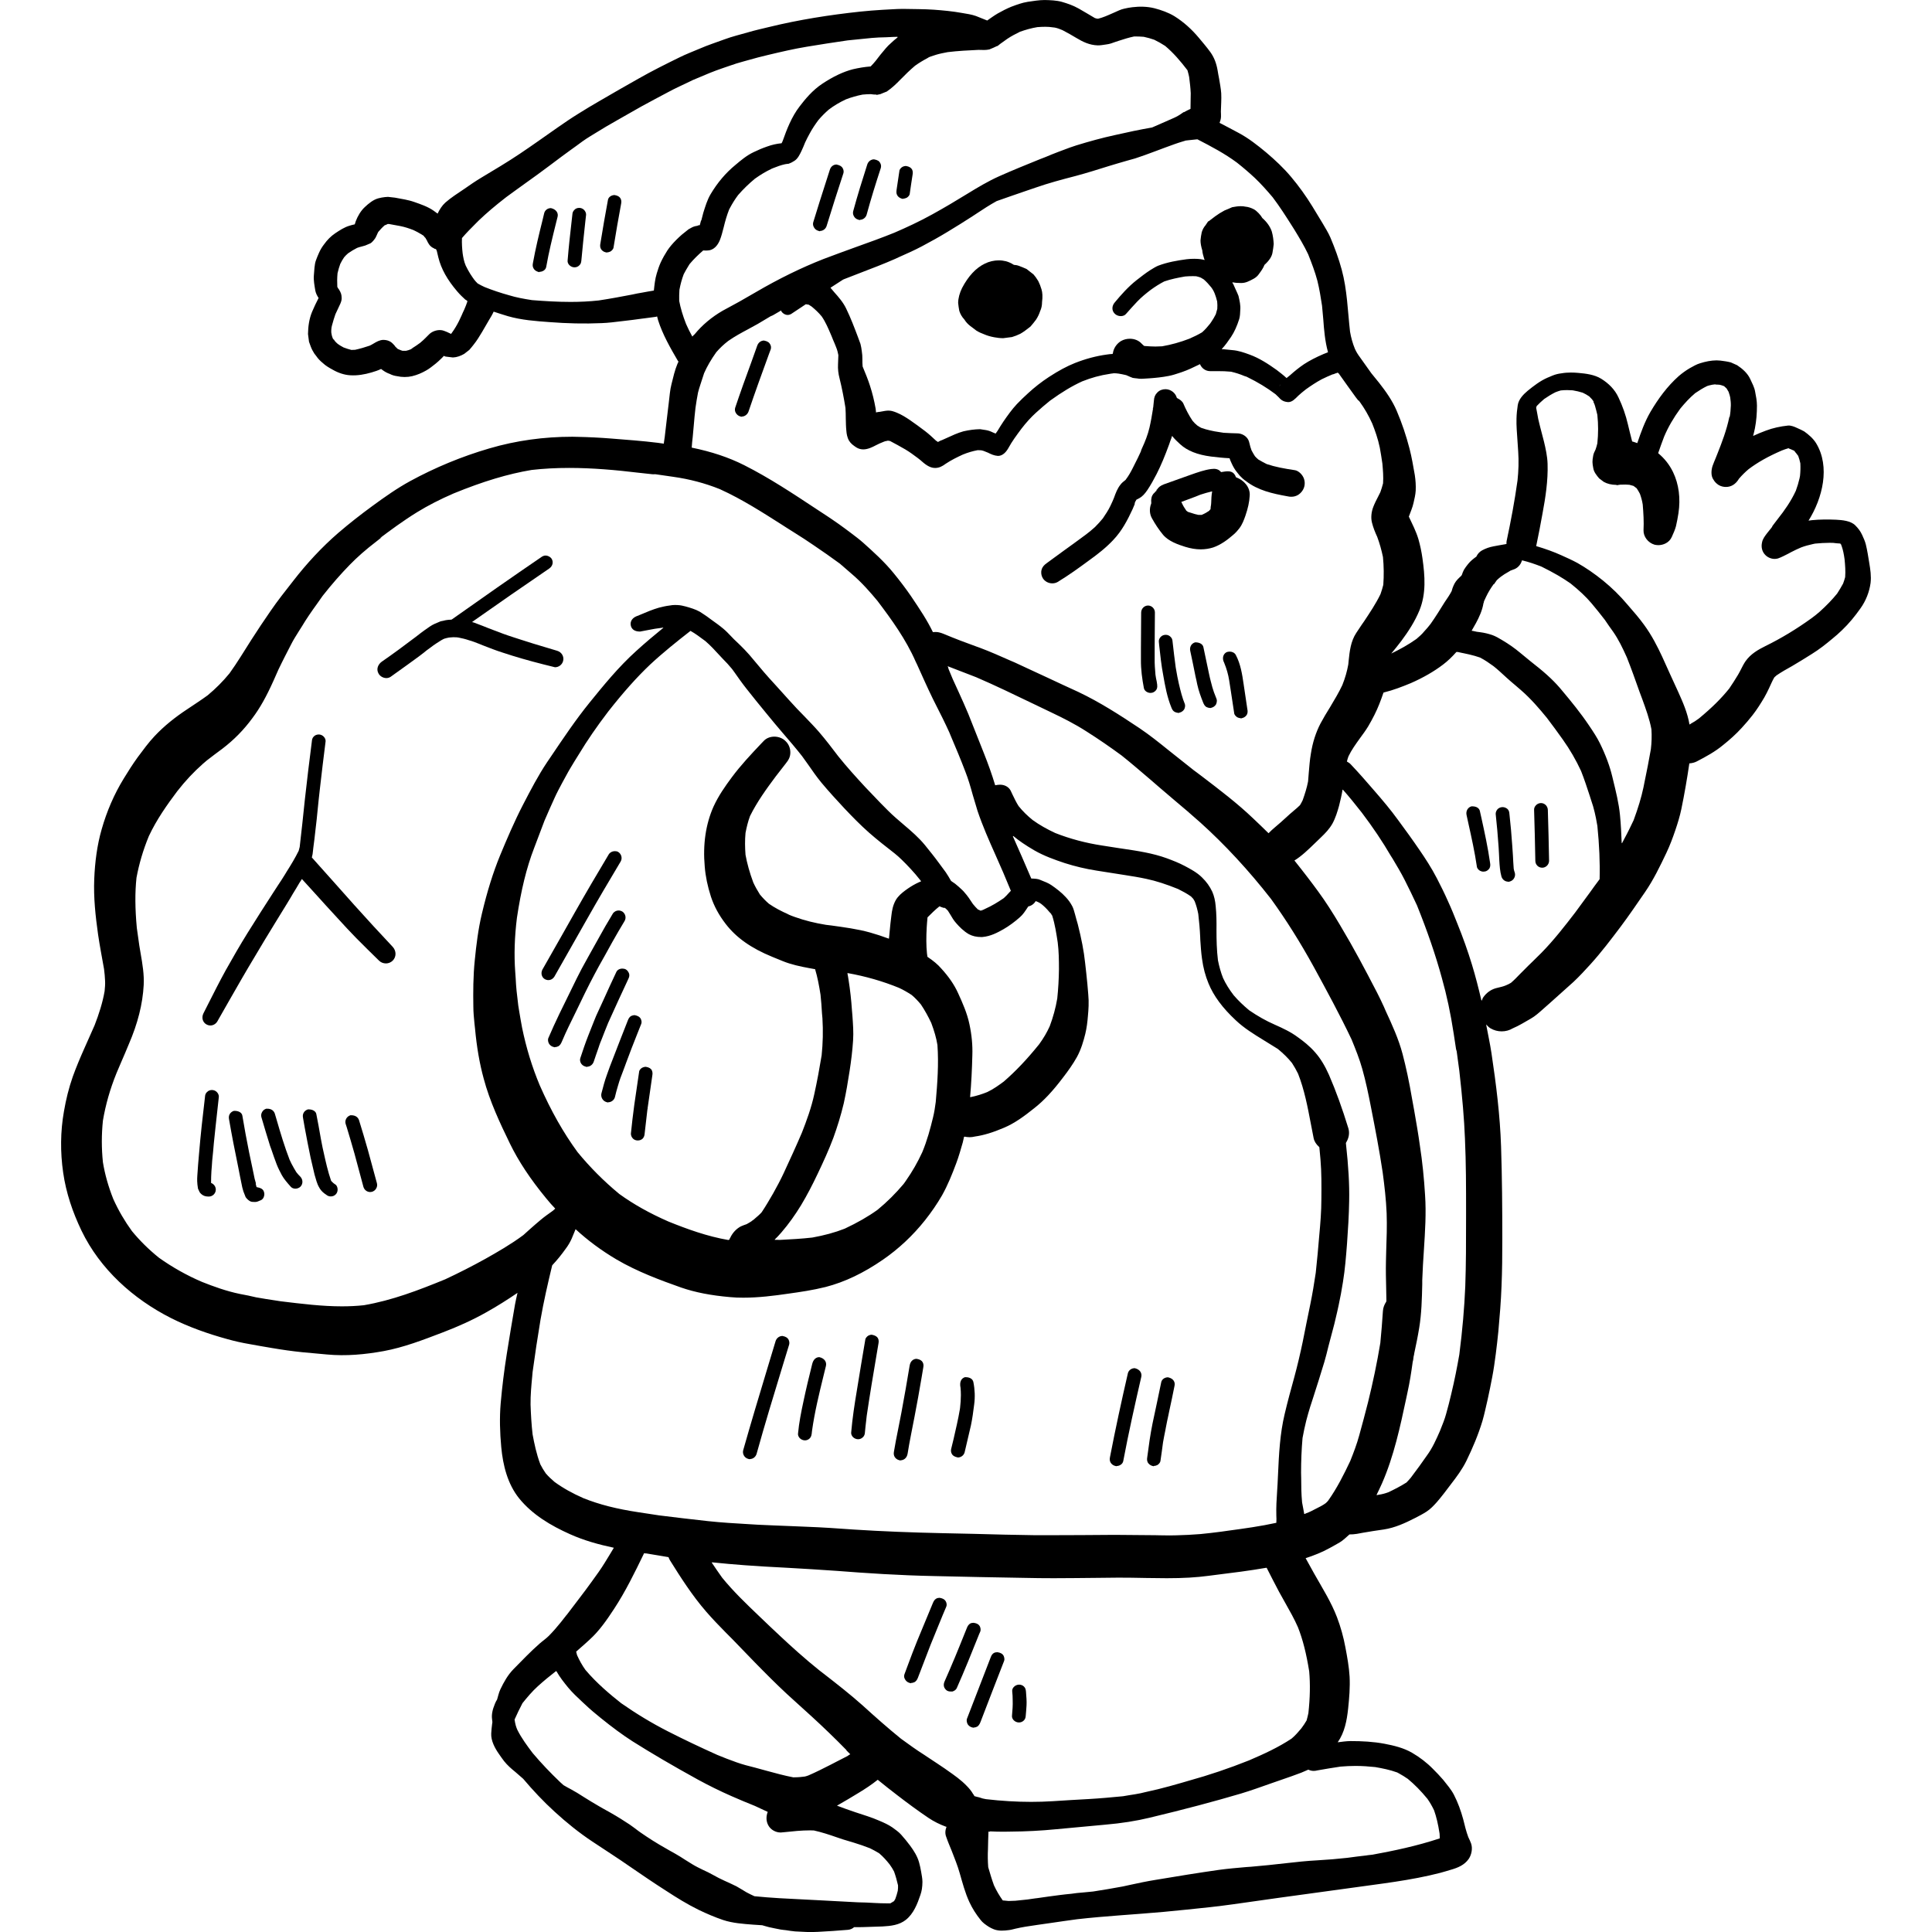 <?xml version="1.0" encoding="iso-8859-1"?>
<!-- Generator: Adobe Illustrator 19.0.0, SVG Export Plug-In . SVG Version: 6.00 Build 0)  -->
<svg version="1.1" id="Layer_1" xmlns="http://www.w3.org/2000/svg" xmlns:xlink="http://www.w3.org/1999/xlink" x="0px" y="0px"
	 viewBox="0 0 511.995 511.995" style="enable-background:new 0 0 511.995 511.995;" xml:space="preserve">
<g>
	<g>
		<g>
			<path d="M259.947,241.378l0.03-0.029c0,0,0,0-0.03,0C259.947,241.378,259.947,241.378,259.947,241.378z"/>
			<path d="M275.168,74.519c-0.388-0.657-0.806-1.254-1.313-1.821l-0.806-0.627l-0.985-0.774c-0.686-0.328-1.403-0.597-2.119-0.867
				c-0.388-0.149-0.806-0.209-1.253-0.239c-0.747-0.477-1.433-0.776-2.089-0.955c-0.597-0.149-1.254-0.239-1.911-0.239
				c-1.253,0-2.567,0.3-3.701,0.867c-2.358,1.133-4.387,3.313-6.029,6.447c-0.657,1.313-1.045,2.774-1.045,3.969
				c0.06,0.717,0.179,1.403,0.299,2.089c0.268,0.866,0.717,1.641,1.343,2.298c0.388,0.626,0.865,1.164,1.462,1.641
				c0.567,0.447,1.164,0.895,1.731,1.313c0.627,0.388,1.343,0.717,2.089,0.985c0.836,0.358,1.671,0.597,2.656,0.776
				c0.776,0.149,1.551,0.239,2.358,0.239l1.164-0.15l1.164-0.149c0.776-0.239,1.492-0.508,2.208-0.867
				c0.836-0.477,1.551-1.014,2.686-1.91c0.537-0.597,1.015-1.224,1.492-1.851c0.448-0.686,0.806-1.432,1.074-2.238
				c0.358-0.776,0.507-1.551,0.507-2.418c0.179-1.374,0.12-2.507-0.15-3.372C275.765,75.862,275.496,75.176,275.168,74.519z"/>
			<path d="M343.124,124.597c-2.775-0.418-5.103-0.834-7.431-1.611c-0.776-0.388-1.492-0.776-2.238-1.224
				c-0.299-0.239-0.597-0.538-0.866-0.836c-0.298-0.448-0.537-0.867-0.925-1.582c-0.239-0.626-0.417-1.283-0.567-1.94
				c-0.12-0.596-0.388-1.164-0.836-1.581c-0.627-0.626-1.522-0.984-2.448-0.984c-1.134-0.029-2.208-0.06-3.551-0.149l-1.134-0.18
				c-1.671-0.237-3.223-0.567-4.805-1.133c-0.358-0.179-0.687-0.388-1.045-0.627c-0.447-0.358-0.865-0.774-1.253-1.253
				c-0.985-1.464-1.761-2.985-2.448-4.596c-0.283-0.595-0.943-1.069-1.57-1.373c-0.001-0.005,0-0.01-0.001-0.014
				c-0.034-0.017-0.067-0.032-0.099-0.047c-0.005-0.024-0.013-0.046-0.019-0.068c-0.012-0.005-0.024-0.008-0.035-0.013
				c-0.34-1.267-1.622-2.248-2.99-2.248c-0.836,0-1.611,0.298-2.178,0.895c-0.567,0.567-0.836,1.224-0.895,2.178l-0.179,1.761
				l-0.114,0.285c0,0-0.001,0.008-0.001,0.013h0.085c0,0.03,0.03,0.09,0,0.09c-0.03,0-0.03,0-0.03,0
				c-0.269,1.671-0.537,3.282-0.924,4.954c-0.441,1.884-1.163,3.729-2.001,5.519c-0.113,0.27-0.225,0.537-0.34,0.806l0.223-0.355
				c-0.597,1.343-1.254,2.655-2.268,4.655c-0.537,1.074-1.104,2.121-1.971,3.253c-0.477,0.388-0.954,0.717-1.343,1.254
				c-0.806,1.015-1.253,2.208-1.701,3.462l-0.388,0.925l-0.567,1.224c-0.567,1.194-1.283,2.238-2,3.313
				c-0.657,0.806-1.343,1.551-2.089,2.298c-0.747,0.686-1.522,1.314-2.298,1.91c-2.119,1.581-4.268,3.134-6.387,4.656l-4.119,3.015
				c-0.657,0.477-1.134,0.955-1.343,1.731c-0.209,0.746-0.09,1.552,0.298,2.208c0.507,0.867,1.492,1.403,2.537,1.403
				c0.507,0,0.984-0.12,1.403-0.357c2.955-1.791,5.76-3.82,8.505-5.85c2.029-1.462,4.328-3.223,6.268-5.313
				c2.248-2.346,3.755-5.23,5.113-8.166c0.24-0.555,0.471-1.114,0.7-1.673l-0.023,0.034c-0.052,0.113-0.104,0.224-0.15,0.343
				c0.025-0.081,0.055-0.164,0.085-0.247l-0.145,0.218c0.09-0.358,0.268-0.746,0.537-1.164c0.268-0.12,0.537-0.27,0.806-0.418
				c0.717-0.388,1.403-1.105,2.089-2.119c0.925-1.374,1.701-2.806,2.477-4.298c1.134-2.238,2.208-4.806,3.313-7.849
				c0.195-0.585,0.392-1.174,0.635-1.774c0.037-0.128,0.049-0.266,0.084-0.394c0.019,0.024,0.031,0.05,0.05,0.074
				c0.012-0.028,0.024-0.055,0.035-0.083c0.627,0.806,1.403,1.522,2.148,2.208c1.851,1.672,4.476,2.746,8.148,3.222
				c1.522,0.18,3.045,0.358,4.894,0.448c0.15,0.448,0.328,0.896,0.537,1.314c0.417,0.924,0.865,1.701,1.433,2.387l0.747,0.925
				c0.537,0.567,1.044,1.044,1.641,1.431c3.134,2.448,6.984,3.313,10.983,4.029c0.358,0.089,0.687,0.12,1.015,0.12
				c0.657,0,1.224-0.15,1.791-0.477c0.776-0.477,1.403-1.283,1.642-2.149c0.268-0.954,0.12-1.97-0.358-2.774
				C344.855,125.524,343.988,124.717,343.124,124.597z"/>
			<path d="M327.663,126.538c-0.002-0.011,0.004-0.02,0.001-0.029c-0.06,0-0.09-0.029-0.12-0.029c0-0.03,0-0.03-0.03-0.061h-0.002
				c-0.096-0.307-0.252-0.614-0.475-0.866c-0.387-0.447-0.924-0.657-1.641-0.657c-0.567,0-1.134,0.12-1.791,0.21l-0.03-0.03
				c-0.001,0-0.002,0.001-0.004,0.001c-0.198-0.221-0.397-0.396-0.623-0.538c-0.418-0.209-0.806-0.297-1.253-0.297
				c-0.239,0-0.507,0.029-0.776,0.059c-1.731,0.239-3.462,0.836-5.641,1.612l-3.432,1.224l-3.432,1.224
				c-0.896,0.358-1.433,0.774-1.791,1.373l-0.06-0.029c-0.076,0.138-0.09,0.296-0.144,0.441c-0.079,0.052-0.167,0.066-0.245,0.125
				l-0.15,0.239c-0.269,0.21-0.477,0.448-0.627,0.747c-0.239,0.418-0.269,0.834-0.327,1.283l0.03,0.806c0,0.029-0.03,0.06-0.03,0.09
				c0.002,0.008,0.006,0.017,0.008,0.025c-0.517,1.287-0.466,2.755,0.229,3.944c0.865,1.552,1.791,2.955,2.925,4.328
				c1.492,1.761,4.029,2.596,5.91,3.192c1.373,0.42,2.746,0.658,4.059,0.658c1.164,0,2.268-0.18,3.313-0.508
				c2.059-0.717,3.79-2.028,5.342-3.372c0.657-0.567,1.104-1.074,1.582-1.701c0.776-1.015,1.224-2.238,1.611-3.342
				c0.657-1.911,1.045-3.612,1.134-5.313C331.361,129.092,329.558,127.203,327.663,126.538z M321.218,130.294
				c0,0.012,0,0.023,0,0.034c-0.179,0.955-0.209,1.94-0.239,2.895c-0.018,0.345-0.035,0.681-0.133,1.087
				c-0.012,0.215-0.026,0.428-0.046,0.644c-0.086,0.085-0.173,0.157-0.259,0.234c-0.023,0.05-0.046,0.101-0.07,0.153
				c-0.567,0.387-1.104,0.717-2,1.104h-0.895c-0.627-0.137-1.229-0.275-1.941-0.538c-0.259-0.073-0.517-0.151-0.776-0.236
				c-0.089-0.061-0.149-0.12-0.239-0.15c-0.03-0.03-0.06-0.06-0.085-0.089c-0.042-0.02-0.083-0.04-0.125-0.061
				c-0.475-0.669-0.897-1.367-1.266-2.187c-0.018-0.031-0.036-0.064-0.055-0.096c0.002-0.001,0.007-0.002,0.01-0.004
				c-0.004-0.008-0.007-0.017-0.011-0.025c-0.007-0.016-0.014-0.03-0.022-0.047l1.761-0.656l2.001-0.746l1.253-0.507
				c0.985-0.328,2.029-0.626,3.045-0.865h0.03c0,0,0.007,0,0.008,0c0.011,0,0.03,0,0.052,0
				C321.218,130.256,321.218,130.274,321.218,130.294z"/>
			<path d="M495.36,149.13c-0.269-1.641-0.507-3.222-0.896-4.835c-0.209-0.834-0.597-1.701-0.954-2.477
				c-0.477-1.044-1.045-1.79-1.85-2.596c-1.224-1.224-3.462-1.403-5.073-1.492c-2.149-0.089-4.269-0.089-6.417,0.12
				c-0.298,0.03-0.597,0.061-0.896,0.12c3.701-5.909,5.819-14.265,2-20.532c-0.806-1.283-1.94-2.238-3.134-3.104
				c-0.597-0.328-1.224-0.627-1.85-0.896c-0.687-0.328-1.671-0.747-2.477-0.657c-1.97,0.209-3.969,0.626-5.849,1.343
				c-1.164,0.418-2.269,0.895-3.372,1.403c0.179-0.657,0.328-1.343,0.477-2.028c0.387-1.971,0.537-3.999,0.537-5.999
				c0-1.224-0.239-2.477-0.477-3.672c-0.179-1.164-0.806-2.298-1.284-3.343c-0.717-1.581-2.089-2.774-3.492-3.701
				c-0.567-0.268-1.104-0.507-1.672-0.746c-0.924-0.239-1.821-0.358-2.746-0.477c-0.357-0.03-0.686-0.06-1.014-0.06
				c-1.463,0-2.985,0.327-4.328,0.746c-0.955,0.27-1.91,0.836-2.775,1.314c-1.015,0.597-2.059,1.343-2.955,2.119
				c-3.045,2.716-5.432,5.999-7.491,9.491c-1.498,2.593-2.521,5.419-3.475,8.255c-0.458-0.128-0.892-0.342-1.359-0.435
				c-0.388-1.522-0.776-3.014-1.134-4.566c-0.567-2.447-1.403-4.805-2.477-7.073c-0.985-2.149-2.627-3.76-4.596-4.984
				c-1.791-1.104-4.059-1.373-6.088-1.551c-0.657-0.06-1.313-0.09-1.97-0.09c-0.836,0-1.671,0.06-2.507,0.21
				c-0.776,0.089-1.522,0.268-2.268,0.567c-0.507,0.21-0.985,0.418-1.492,0.626c-1.881,0.836-3.582,2.149-5.163,3.432
				c-1.164,0.985-2.388,2.238-2.626,3.822c-0.179,1.164-0.299,2.327-0.328,3.522c-0.06,1.88,0.12,3.76,0.239,5.64
				c0.06,1.044,0.12,2.059,0.209,3.105c0.179,2.595,0.09,5.132-0.179,7.668c-0.747,5.403-1.761,10.773-2.895,16.086
				c-0.058,0.258-0.022,0.511-0.035,0.766c-0.06,0.006-0.113,0.006-0.174,0.011c-0.032,0.005-0.06,0.025-0.092,0.03
				c-1.055,0.167-2.107,0.376-3.16,0.567c-1.104,0.21-2.059,0.537-3.045,1.074c-0.747,0.418-1.194,0.984-1.522,1.671
				c0,0.03-0.03,0.03-0.03,0.03c0-0.03,0.03-0.06,0.03-0.12c0,0.06-0.03,0.089-0.06,0.12c-0.776,0.567-1.492,1.134-2.089,1.88
				c-0.387,0.477-0.776,0.985-1.104,1.522c-0.239,0.448-0.418,0.895-0.567,1.374c-0.06,0.06-0.09,0.149-0.12,0.21
				c-0.328,0.327-0.687,0.626-1.014,0.984c-0.687,0.746-0.985,1.374-1.344,2.327c-0.09,0.27-0.15,0.537-0.239,0.807
				c-0.537,1.014-1.194,1.97-1.85,2.924c-1.224,1.97-2.418,3.91-3.731,5.76c-0.537,0.687-1.104,1.374-1.701,2
				c-0.597,0.747-1.313,1.344-2.029,1.971c-2.128,1.521-4.366,2.744-6.689,3.877c0.913-1.104,1.828-2.221,2.69-3.371
				c1.88-2.535,3.551-5.103,4.775-8.058c1.821-4.447,1.462-9.132,0.806-13.788c-0.239-1.731-0.597-3.432-1.074-5.103
				c-0.627-2.089-1.611-3.999-2.537-5.969c0.418-1.194,0.985-2.388,1.253-3.672c0.239-1.044,0.507-2.148,0.567-3.222
				c0.06-1.432-0.03-2.716-0.239-4.119c-0.418-2.358-0.806-4.716-1.403-7.014c-0.896-3.463-2-6.745-3.402-10.028
				c-1.164-2.716-2.835-5.073-4.656-7.402c-0.686-0.836-1.373-1.701-2.059-2.537c-1.014-1.403-2-2.805-3.015-4.238
				c-0.537-0.717-0.984-1.431-1.343-2.238c-0.597-1.463-1.015-2.955-1.284-4.536c-0.626-5.492-0.746-11.072-2.208-16.445
				c-0.776-2.895-1.821-5.7-2.984-8.475c-0.567-1.314-1.374-2.596-2.089-3.82c-0.895-1.492-1.791-2.985-2.716-4.476
				c-1.672-2.716-3.552-5.343-5.611-7.789c-2-2.388-4.238-4.476-6.596-6.476c-2.298-1.911-4.686-3.79-7.312-5.193
				c-1.675-0.911-3.368-1.781-5.056-2.667c0.185-0.496,0.346-1.002,0.372-1.601c0.03-0.447-0.03-0.924-0.03-1.403
				c0.03-1.612,0.179-3.223,0.09-4.835c-0.09-1.314-0.358-2.626-0.567-3.91c-0.15-0.717-0.269-1.432-0.388-2.149
				c-0.298-1.761-0.865-3.372-1.91-4.835c-0.955-1.313-2.029-2.567-3.074-3.82c-1.85-2.208-3.969-4.148-6.446-5.7
				c-1.611-0.984-3.492-1.641-5.313-2.119c-1.91-0.477-3.939-0.508-5.879-0.27c-0.717,0.09-1.432,0.21-2.148,0.388
				c-0.895,0.179-1.791,0.657-2.626,1.015c-0.776,0.358-1.582,0.686-2.358,1.015c-0.657,0.268-1.254,0.447-1.911,0.626
				c-0.119,0-0.239,0-0.357-0.03c-0.15-0.029-0.328-0.089-0.507-0.149c-1.432-0.836-2.835-1.701-4.268-2.508
				c-1.432-0.806-2.955-1.343-4.506-1.79c-1.432-0.388-3.045-0.448-4.537-0.477c-1.492,0-3.014,0.269-4.476,0.477
				c-1.522,0.239-2.954,0.776-4.387,1.314c-1.224,0.507-2.388,1.104-3.551,1.761c-0.952,0.55-1.868,1.232-2.805,1.877
				c-0.999-0.408-1.97-0.803-2.98-1.193c-1.164-0.417-2.477-0.596-3.701-0.806c-2.477-0.447-4.984-0.686-7.491-0.866
				c-2.626-0.179-5.313-0.149-7.968-0.21c-0.12,0-0.239,0-0.358,0c-1.731,0-3.522,0.18-5.253,0.239
				c-1.97,0.12-3.909,0.27-5.879,0.477c-8.118,0.867-16.265,2.149-24.204,4.089c-1.85,0.448-3.731,0.865-5.551,1.403
				c-2.059,0.597-4.208,1.104-6.207,1.851c-2.178,0.806-4.417,1.522-6.536,2.447c-1.821,0.776-3.731,1.492-5.521,2.388
				c-3.582,1.761-7.133,3.522-10.595,5.492c-3.522,2-7.073,3.999-10.565,6.058c-1.851,1.074-3.672,2.149-5.461,3.282
				c-1.94,1.194-3.82,2.477-5.7,3.79c-3.282,2.298-6.536,4.626-9.878,6.865c-3.283,2.208-6.715,4.238-10.147,6.297
				c-1.552,0.924-3.074,1.97-4.566,3.015c-1.701,1.164-3.492,2.268-5.044,3.641c-0.907,0.827-1.52,1.842-2.044,2.915
				c-0.369-0.265-0.737-0.548-1.091-0.796c-1.492-1.044-3.342-1.672-5.044-2.269c-1.671-0.597-3.432-0.836-5.163-1.164
				c-0.626-0.089-1.224-0.15-1.85-0.209c-0.268,0.029-0.537,0.059-0.806,0.059c-0.597,0.061-1.194,0.18-1.761,0.328
				c-1.343,0.358-2.567,1.374-3.551,2.298c-1.074,0.984-1.91,2.418-2.418,3.76c-0.09,0.27-0.179,0.537-0.268,0.836
				c-0.448,0.089-0.895,0.209-1.374,0.358c-1.373,0.388-2.625,1.224-3.79,2c-1.165,0.776-2.148,1.791-2.955,2.924
				c-0.537,0.687-0.984,1.432-1.343,2.238c-0.299,0.658-0.567,1.314-0.806,1.971c-0.448,1.165-0.448,2.835-0.567,4.029
				c-0.119,1.343,0.179,2.745,0.388,4.059c0.15,0.746,0.477,1.343,0.865,1.94c-0.627,1.194-1.194,2.418-1.731,3.672
				c-0.776,1.88-1.045,3.879-1.074,5.879c0.09,0.687,0.179,1.374,0.268,2.059c0.15,0.418,0.299,0.806,0.448,1.224
				c0.239,0.657,0.567,1.284,0.954,1.881c0.179,0.239,0.328,0.447,0.507,0.656c0.477,0.717,1.074,1.314,1.731,1.851
				c0.776,0.746,1.731,1.283,2.656,1.79c1.403,0.807,3.015,1.374,4.626,1.464c1.94,0.12,3.79-0.21,5.641-0.747
				c0.836-0.239,1.731-0.536,2.537-0.924c0.209,0.179,0.448,0.327,0.657,0.477c0.507,0.358,1.044,0.626,1.641,0.836
				c0.627,0.327,1.253,0.507,1.94,0.597c1.284,0.297,2.746,0.297,3.999,0c1.343-0.328,2.537-0.836,3.731-1.522
				c0.865-0.477,1.671-1.165,2.448-1.762c0.507-0.418,0.984-0.834,1.462-1.313c0.268-0.239,0.507-0.508,0.747-0.776
				c0.15,0.06,0.298,0.12,0.448,0.179c0.657,0.089,1.313,0.179,1.97,0.239c0.537-0.03,1.045-0.12,1.551-0.298
				c0.507-0.179,0.985-0.388,1.432-0.657c0.447-0.327,0.895-0.686,1.343-1.044c0.388-0.448,0.776-0.895,1.134-1.374
				c0.865-1.074,1.551-2.209,2.268-3.403c0.627-1.044,1.224-2.088,1.821-3.132c0.446-0.728,0.891-1.458,1.236-2.236
				c1.249,0.406,2.498,0.826,3.747,1.192c3.611,1.044,7.371,1.313,11.072,1.581c4.596,0.357,9.192,0.476,13.818,0.268
				c1.761-0.06,3.522-0.298,5.282-0.507c1.88-0.21,3.79-0.448,5.67-0.717c-0.03,0-0.09,0.029-0.15,0.029
				c0.06,0,0.12-0.029,0.179-0.029c0.179-0.029,0.328-0.029,0.477-0.06c0.954-0.12,1.91-0.239,2.895-0.388
				c0.121-0.017,0.209-0.079,0.324-0.099c0.098,0.339,0.164,0.69,0.269,1.025c1.224,3.82,3.253,7.342,5.253,10.773
				c0.04,0.068,0.109,0.106,0.152,0.17c-0.083,0.195-0.192,0.381-0.272,0.577c-0.717,1.701-1.134,3.581-1.581,5.372
				c-0.418,1.581-0.507,3.253-0.717,4.865c-0.388,3.015-0.687,6.029-1.074,9.072c0.06-0.358,0.09-0.686,0.15-1.014
				c-0.12,0.834-0.239,1.641-0.358,2.477c-0.023,0.131-0.022,0.267-0.044,0.399c-0.524-0.066-1.048-0.152-1.568-0.222
				c-4.089-0.507-8.237-0.806-12.356-1.133c-2.985-0.239-5.969-0.388-8.983-0.448c-0.418-0.029-0.866-0.029-1.313-0.029
				c-7.461,0-14.862,0.984-22.055,3.104c-7.252,2.119-14.325,5.044-20.951,8.655c-3.492,1.911-6.745,4.209-9.968,6.567
				c-3.104,2.268-6.118,4.625-9.042,7.133c-4.417,3.82-8.416,8.148-11.997,12.773c-2.059,2.626-4.119,5.222-5.999,7.968
				c-1.731,2.508-3.432,5.043-5.073,7.611c-1.91,2.984-3.7,5.999-5.79,8.894c-1.761,2.149-3.672,4.059-5.79,5.82
				c-1.791,1.313-3.671,2.507-5.521,3.76c-3.074,2.028-5.969,4.326-8.505,7.013c-1.671,1.762-3.104,3.762-4.536,5.67
				c-1.314,1.822-2.507,3.702-3.672,5.613c-2.567,4.176-4.506,8.715-5.849,13.43c-1.224,4.238-1.791,8.744-1.97,13.161
				c-0.209,4.954,0.327,9.849,1.014,14.743c0.448,3.044,1.045,6.118,1.582,9.163c0.12,1.015,0.239,2.028,0.269,3.044
				c0.059,0.925-0.03,1.88-0.12,2.806c-0.537,3.104-1.522,6.118-2.655,9.042c-0.895,2.029-1.791,4.059-2.716,6.118
				c-1.104,2.477-2.148,4.954-3.074,7.521c-1.045,2.984-1.791,6.027-2.328,9.162c-0.955,5.343-0.985,10.864-0.209,16.236
				c0.776,5.402,2.507,10.475,4.865,15.4c4.924,10.207,13.698,18.086,23.726,23.159c4.745,2.387,9.849,4.178,14.952,5.58
				c1.91,0.537,3.909,0.984,5.879,1.314c1.971,0.358,3.97,0.717,5.969,1.044c2.626,0.448,5.343,0.836,7.998,1.104
				c2.178,0.18,4.328,0.388,6.506,0.597c5.073,0.477,10.087,0,15.042-0.894c5.342-0.985,10.505-2.985,15.579-4.924
				c3.94-1.492,7.939-3.282,11.639-5.372c2.824-1.579,5.566-3.315,8.247-5.138c-0.233,1.033-0.478,2.067-0.667,3.108
				c-0.747,4.359-1.492,8.716-2.178,13.102c-0.687,4.327-1.224,8.656-1.611,13.042c-0.328,3.85-0.209,7.789,0.15,11.64
				c0.448,4.805,1.671,9.759,4.745,13.578c3.551,4.359,8.416,7.222,13.49,9.49c3.744,1.683,7.644,2.746,11.605,3.589
				c-0.812,1.343-1.611,2.698-2.443,4.021c-1.044,1.701-2.208,3.283-3.372,4.895c-2.178,3.045-4.476,5.94-6.715,8.924v-0.029
				c-0.985,1.313-2.029,2.567-3.104,3.82c-0.507,0.596-1.074,1.164-1.612,1.73c-0.746,0.747-1.641,1.343-2.418,2.029
				c-2.418,2.119-4.656,4.476-6.924,6.774c-1.522,1.552-2.567,3.432-3.492,5.372c-0.406,0.861-0.587,1.783-0.861,2.679
				c-0.001,0.002-0.004,0.004-0.005,0.006c-0.448,0.687-0.717,1.492-0.984,2.238c-0.209,0.627-0.358,1.374-0.388,2
				c-0.028,0.593,0.071,1.163,0.129,1.739c-0.02,0.167-0.05,0.333-0.071,0.5c-0.09,0.834-0.209,1.671-0.239,2.535
				c-0.09,1.911,0.984,3.91,2.059,5.432c0.448,0.657,0.896,1.283,1.373,1.911c0.865,1.074,1.88,1.97,2.955,2.835
				c0.714,0.598,1.395,1.208,2.085,1.814c0.001,0.002,0.002,0.005,0.005,0.007c2.596,3.074,5.372,6.027,8.357,8.744
				c3.134,2.866,6.417,5.521,9.968,7.879c3.342,2.238,6.744,4.386,10.028,6.685c3.134,2.148,6.268,4.296,9.461,6.326
				c2.835,1.851,5.67,3.612,8.715,5.104c2.119,1.014,4.268,1.94,6.476,2.685c2.537,0.836,5.283,1.015,7.939,1.224
				c0.797,0.06,1.6,0.104,2.404,0.158c0.593,0.161,1.17,0.355,1.774,0.499c1.015,0.239,2.029,0.418,3.045,0.627
				c0.477,0.089,0.954,0.12,1.432,0.177c0.806,0.12,1.641,0.27,2.448,0.328c2.029,0.12,4.029,0.239,6.059,0.12
				c2.625-0.12,5.282-0.328,7.908-0.537c0.65-0.043,1.238-0.307,1.685-0.711c0.701-0.01,1.404,0.011,2.105-0.006
				c1.821-0.06,3.641-0.12,5.432-0.179c2.178-0.12,4.417-0.358,6.178-1.761c2.029-1.612,3.045-4.209,3.849-6.596
				c0.179-0.507,0.298-1.015,0.388-1.522c0.09-0.657,0.15-1.254,0.15-1.911c0-0.924-0.209-1.851-0.358-2.775
				c-0.12-0.806-0.328-1.611-0.537-2.418c-0.447-1.612-1.373-3.074-2.358-4.417c-0.746-1.015-1.551-1.97-2.388-2.924
				c-0.656-0.747-1.551-1.344-2.358-1.94c-1.044-0.717-2.238-1.254-3.372-1.731c-2.089-0.924-4.238-1.552-6.387-2.269
				c-1.648-0.541-3.27-1.14-4.893-1.751c0.078-0.044,0.159-0.084,0.237-0.128c1.851-1.044,3.672-2.148,5.492-3.252
				c1.767-1.067,3.463-2.187,5.076-3.478c1.701,1.405,3.446,2.758,5.192,4.104c2.716,2.089,5.461,4.119,8.297,6.029
				c1.432,0.954,2.955,1.701,4.566,2.298c0.056,0.02,0.114,0.018,0.17,0.035c-0.345,0.887-0.434,1.832-0.05,2.739
				c0.418,1.254,0.955,2.448,1.432,3.642c0.746,1.94,1.551,3.879,2.119,5.909c0.747,2.596,1.432,5.223,2.567,7.67
				c0.806,1.731,1.791,3.253,2.985,4.746c0.269,0.327,0.567,0.657,0.924,0.924c0.895,0.687,1.551,1.134,2.626,1.552
				c1.313,0.477,2.626,0.358,3.999,0.179c0.567-0.06,1.104-0.239,1.642-0.358c0.895-0.21,1.821-0.387,2.716-0.537
				c2.148-0.358,4.328-0.626,6.506-0.955c2.358-0.358,4.775-0.686,7.133-1.014c7.581-0.867,15.221-1.254,22.83-1.941
				c4.208-0.387,8.416-0.834,12.624-1.283c4.029-0.447,8.058-1.044,12.057-1.611c8.267-1.194,16.563-2.269,24.83-3.432
				c7.998-1.134,16.086-2,23.906-4.029c0.925-0.239,1.851-0.537,2.775-0.806c1.881-0.537,3.642-1.254,4.775-2.895
				c0.747-1.104,1.074-2.775,0.627-4.059c-0.209-0.597-0.477-1.134-0.747-1.702c-0.567-1.522-0.954-3.132-1.343-4.716
				c-0.627-2.297-1.403-4.446-2.477-6.534c-0.747-1.432-1.85-2.686-2.835-3.94c-0.865-1.014-1.791-1.97-2.746-2.924
				c-1.611-1.641-3.492-3.074-5.491-4.238c-2.208-1.283-4.775-1.911-7.282-2.388c-2.985-0.567-6.029-0.717-9.043-0.717
				c-1.128,0.01-2.256,0.185-3.386,0.321c1.834-2.616,2.427-5.79,2.76-8.916c0.299-2.835,0.537-5.64,0.388-8.506
				c-0.15-2.567-0.627-5.163-1.104-7.7c-0.507-2.745-1.253-5.432-2.238-8.028c-1.581-4.119-3.909-7.76-6.058-11.579
				c-0.758-1.345-1.498-2.707-2.249-4.059c2.194-0.716,4.348-1.568,6.368-2.686c0.895-0.477,1.761-0.984,2.656-1.491
				c0.971-0.583,1.749-1.393,2.595-2.119c0.619,0.01,1.236-0.04,1.972-0.15c0.537-0.089,1.074-0.179,1.611-0.298
				c1.821-0.328,3.672-0.597,5.521-0.865c2.954-0.448,5.67-1.702,8.297-3.045c1.045-0.537,2.089-1.074,3.045-1.701
				c1.015-0.656,1.88-1.581,2.686-2.477c1.313-1.522,2.537-3.134,3.76-4.775c1.522-1.971,2.985-3.939,4.089-6.177
				c1.671-3.432,3.164-6.954,4.268-10.625c0.537-1.85,0.924-3.79,1.373-5.67c0.448-2,0.836-3.999,1.224-5.999
				s0.656-4.029,0.924-6.029c0.239-2,0.507-4.028,0.687-6.027c0.358-3.97,0.687-7.939,0.836-11.91
				c0.179-4.177,0.209-8.357,0.209-12.534c0-8.147-0.06-16.325-0.328-24.473c-0.268-8.297-1.314-16.563-2.537-24.741
				c-0.387-2.564-0.945-5.097-1.419-7.644c0.361,0.37,0.707,0.761,1.151,1.019c0.925,0.537,1.91,0.807,2.955,0.807
				c1.074,0,2.059-0.27,2.954-0.807c1.642-0.686,3.193-1.671,4.775-2.567c1.164-0.657,2.209-1.612,3.223-2.508
				c1.373-1.193,2.716-2.417,4.089-3.641c1.344-1.194,2.686-2.387,4.029-3.611c1.581-1.492,3.044-3.074,4.506-4.686
				c2.865-3.164,5.432-6.567,7.998-9.968c2.208-2.955,4.298-6.029,6.417-9.103c2.238-3.252,3.969-6.834,5.67-10.415
				c0.925-1.94,1.701-4.028,2.388-6.058c0.627-1.85,1.194-3.701,1.582-5.58c0.832-4.015,1.515-8.027,2.111-12.07
				c0.673-0.049,1.345-0.194,1.978-0.525c2.418-1.253,4.835-2.567,6.954-4.326c1.761-1.403,3.432-2.895,4.954-4.567
				c1.015-1.104,1.97-2.209,2.895-3.402c1.164-1.492,2.148-3.074,3.104-4.686c0.448-0.774,0.836-1.581,1.224-2.387
				c0.448-0.955,0.865-1.971,1.403-2.895c0.209-0.179,0.387-0.358,0.597-0.537c1.314-0.895,2.686-1.672,4.089-2.448
				c1.791-1.044,3.552-2.148,5.313-3.252c1.88-1.164,3.672-2.568,5.372-3.999c0.895-0.717,1.731-1.464,2.566-2.269
				c1.85-1.761,3.432-3.701,4.924-5.819c1.403-1.971,2.328-4.297,2.656-6.717C495.928,152.653,495.658,150.92,495.36,149.13z
				 M457.779,103.298c-0.008-0.012-0.023-0.018-0.023-0.038c-0.03-0.06-0.06-0.12-0.06-0.179
				C457.724,103.162,457.751,103.22,457.779,103.298z M353.101,99.226l0.481-0.114c0.012-0.006,0.024-0.011,0.035-0.016
				c-0.002,0.004-0.005,0.005-0.008,0.01l0.209-0.179v0.089c0.235-0.101,0.479-0.186,0.717-0.279
				c0.042,0.061,0.078,0.128,0.12,0.191h0.09c1.571,2.243,3.183,4.451,4.555,6.362c0.209,0.269,0.418,0.537,0.627,0.806
				c0.03,0,0.03,0.03,0.06,0.03c0-0.03,0-0.03,0-0.03c0.06,0,0.327,0.358,0.357,0.388c1.254,1.73,2.358,3.641,3.313,5.76
				c0.687,1.731,1.522,4.028,2,6.386c0.239,1.284,0.448,2.596,0.687,4.239c0.15,1.73,0.299,3.462,0.179,5.222
				c-0.209,0.806-0.448,1.581-0.717,2.328l-0.597,1.193c-0.447,0.867-0.895,1.731-1.253,2.656c-0.567,1.432-0.687,2.955-0.388,4.179
				c0.328,1.343,0.836,2.595,1.403,3.82c0.657,1.761,1.134,3.491,1.522,5.342c0.239,2.448,0.268,4.895,0.09,7.371
				c-0.209,0.836-0.448,1.641-0.747,2.477c-1.224,2.537-2.835,4.923-4.357,7.222l-0.567,0.806l-1.492,2.238
				c-1.492,2.269-1.761,4.895-2.029,7.461l-0.09,0.925c-0.328,1.79-0.806,3.522-1.582,5.461c-0.954,2.029-2.119,3.939-3.252,5.85
				c-0.895,1.433-1.761,2.865-2.537,4.326c-1.224,2.358-2.089,5.044-2.536,7.968c-0.299,1.701-0.418,3.432-0.567,5.133l-0.179,2.238
				c-0.328,1.731-0.865,3.372-1.433,4.984c-0.209,0.447-0.448,0.865-0.717,1.313c-0.507,0.508-1.074,0.985-1.611,1.433l-1.045,0.895
				l-1.014,0.924c-0.985,0.896-1.971,1.791-2.985,2.626c-0.627,0.507-1.104,0.984-1.641,1.522l-0.03,0.029
				c-1.344-1.313-2.686-2.625-4.059-3.909c-4.178-3.999-8.894-7.581-13.43-11.043l-2.328-1.761l0.954,0.776l-3.76-2.985
				l-3.909-3.104c-2.477-2-5.014-4.029-7.67-5.819c-5.283-3.522-10.506-6.895-16.235-9.612l-4.089-1.88l-4.089-1.91l-4.059-1.88
				c-1.522-0.717-3.074-1.432-4.626-2.149l-0.985-0.418c-2.716-1.194-5.432-2.418-8.237-3.462l-0.836-0.298
				c-2.805-1.014-5.611-2.059-8.804-3.402c-0.627-0.239-1.314-0.477-2.029-0.477c-0.03,0-0.507,0.03-0.687,0.03
				c-0.06,0-0.09,0-0.09-0.03c-1.492-3.105-3.432-5.999-5.76-9.462c-1.432-2.088-2.985-4.119-4.566-6.059
				c-2.537-3.133-5.521-5.79-8.147-8.148c-1.015-0.895-2.089-1.701-3.193-2.537l-1.641-1.224c-1.045-0.806-2.178-1.551-3.283-2.328
				l-1.284-0.866l-2.954-1.94c-6.148-4.059-12.475-8.267-19.16-11.639c-4.13-2.08-8.619-3.566-13.841-4.639v-0.004
				c-0.023-0.005-0.044-0.01-0.066-0.014c0.059-0.954,0.15-1.88,0.268-2.834l0.15-1.672l0.12-1.314
				c0.144-1.573,0.264-3.143,0.458-4.69c0.203-1.371,0.4-2.731,0.676-4.084c0.15-0.657,0.358-1.253,0.717-2.387l0.895-2.746
				c0.776-1.761,1.821-3.581,3.223-5.551c0.954-1.104,2-2.088,3.164-2.984c1.701-1.194,3.522-2.178,5.372-3.164l2.448-1.344
				c1.134-0.656,2.268-1.343,3.402-2.028l0.598-0.257c0.738-0.442,1.48-0.867,2.222-1.295c0.041,0.108-0.02,0.219,0.043,0.325
				l0.062-0.026c0.327,0.537,0.954,0.896,1.611,0.896c0.328,0,0.627-0.09,0.895-0.239l3.909-2.596c0,0,0,0,0.03,0
				c0.06,0,0.717,0.12,0.747,0.12c0,0,0.716,0.477,0.746,0.477c0.955,0.776,1.881,1.641,2.686,2.625
				c1.015,1.464,1.731,3.165,2.358,4.626l0.328,0.776l0.298,0.746c0.298,0.687,0.597,1.374,0.865,2.089
				c0.298,0.716,0.447,1.431,0.567,2.028c0,0.537-0.03,1.044-0.06,1.612l-0.03,0.836c-0.06,1.193,0.06,2.418,0.418,3.76
				c0.627,2.537,1.134,5.163,1.552,7.76c0.059,0.955,0.089,1.94,0.089,2.925c0.03,1.044,0.03,2.088,0.15,3.164
				c0.06,0.776,0.209,1.761,0.717,2.626c0.477,0.774,1.104,1.224,1.91,1.761c0.567,0.358,1.194,0.536,1.851,0.536
				c1.194,0,2.418-0.596,3.252-1.044c0.717-0.387,1.432-0.686,2.178-0.984c0.235-0.095,0.472-0.187,0.839-0.224
				c0.097-0.025,0.195-0.052,0.296-0.076c0.06,0.025,0.126,0.043,0.193,0.061c0.098,0.004,0.2,0.01,0.315,0.029
				c1.373,0.716,2.715,1.462,4.059,2.237c1.164,0.687,2.238,1.492,3.283,2.269c0,0,0.656,0.537,0.686,0.537
				c1.134,1.015,2.418,2.119,3.91,2.119c1.104,0,1.94-0.448,2.865-1.134c1.433-0.955,2.955-1.701,4.507-2.418
				c1.403-0.567,2.655-0.924,3.939-1.164c0.298,0,0.567,0,0.866,0.029c0.418,0.061,0.836,0.18,1.851,0.627
				c0.836,0.418,1.581,0.776,2.656,0.866c1.373,0,2.298-1.224,2.835-2.209c0.895-1.641,2-3.132,3.372-4.983
				c1.283-1.671,2.567-3.074,3.849-4.238c1.224-1.104,2.477-2.209,3.76-3.222c3.193-2.298,5.819-3.879,8.505-5.104
				c2.378-0.946,4.661-1.597,7.487-2.023c0.072-0.011,0.141-0.025,0.213-0.036c0.014-0.001,0.029-0.001,0.043-0.001
				c0.211-0.031,0.426-0.06,0.644-0.088c0.418,0,0.806,0.029,1.253,0.089l0.985,0.179l1.074,0.239
				c0.066,0.038,0.133,0.076,0.201,0.11c0.014,0.001,0.025-0.011,0.04-0.008c0.45,0.229,0.923,0.41,1.461,0.615
				c0.387,0.06,0.806,0.12,1.224,0.15c0.268,0.059,0.537,0.089,1.045,0.089c0.179,0,0.388,0,0.656-0.03l1.462-0.089
				c1.701-0.12,3.432-0.298,5.103-0.627c0.954-0.177,1.88-0.476,2.775-0.774l0.806-0.27c1.562-0.538,3.016-1.241,4.516-1.976
				c0.054-0.029,0.108-0.06,0.161-0.089c0.001,0.002,0.001,0.006,0.001,0.01c0.023-0.012,0.046-0.023,0.067-0.032
				c0.448,1.104,1.492,1.85,2.686,1.85h2.089c1.134,0,2.298,0.03,3.462,0.15c1.201,0.282,2.347,0.641,3.467,1.117
				c0.183,0.067,0.368,0.135,0.553,0.205l-0.319-0.188c0.218,0.103,0.433,0.21,0.648,0.314c0.013,0.006,0.025,0.011,0.038,0.016
				c-0.012-0.005-0.024-0.01-0.036-0.014c2.676,1.304,5.173,2.809,7.437,4.521c0.239,0.209,0.448,0.418,0.896,0.865
				c0.657,0.776,1.314,1.134,2.448,1.224c1.045,0,1.791-0.806,2.686-1.701c0.567-0.537,1.164-1.015,2.029-1.701
				c1.344-0.955,2.686-1.851,4.179-2.656C351.191,100.031,352.146,99.641,353.101,99.226z M339.334,101.945v0.001
				c-0.12,0.149-0.269,0.327-0.388,0.477c0.15-0.21,0.298-0.388,0.418-0.568c0,0.029-0.03,0.06-0.06,0.09H339.334z M317.162,36.93
				c0.007,0.005,0.014,0.007,0.022,0.012l0.15-0.029c0,0,0.03,0,0.03,0.029c3.798,1.959,7.211,3.772,10.416,6.14
				c1.639,1.292,3.203,2.631,4.719,4.041c1.731,1.641,3.253,3.372,4.775,5.163c1.85,2.448,3.492,5.014,5.133,7.611l0.567,0.895
				c1.313,2.148,2.626,4.326,3.701,6.596c0.925,2.327,1.821,4.656,2.448,7.043c0.537,2.178,0.896,4.387,1.224,6.567
				c0.12,1.194,0.209,2.387,0.327,3.581c0.207,2.865,0.45,5.816,1.236,8.681c-0.004,0.001-0.008,0.002-0.012,0.004
				c0,0.029,0.03,0.06,0.03,0.089l-1.134,0.448c-2.089,0.895-3.76,1.761-5.222,2.716c-1.284,0.865-2.537,1.88-3.701,2.924
				l-0.924,0.747c-0.836-0.776-1.731-1.464-2.626-2.149c-2.178-1.552-4.566-3.134-7.222-4.089c-1.463-0.537-2.925-1.044-4.476-1.164
				c-0.776-0.089-1.582-0.149-2.388-0.239c-0.141-0.004-0.278,0.006-0.42,0.004c0.019-0.023,0.043-0.04,0.061-0.064
				c-0.03,0-0.06,0-0.09,0c0.924-0.984,1.701-2.088,2.448-3.193c0.896-1.343,1.581-2.895,2.178-4.775
				c0.209-0.717,0.239-1.581,0.268-2.358c0.12-1.224-0.179-2.477-0.477-3.76c-0.09-0.239-0.179-0.477-0.298-0.717
				c-0.299-0.686-0.627-1.343-1.074-2.387c-0.077-0.151-0.203-0.274-0.29-0.421c0.028,0.01,0.053,0.023,0.081,0.031
				c0.013,0.004,0.028,0.005,0.042,0.007c-0.014-0.031-0.028-0.064-0.042-0.096c0.626,0.12,1.224,0.179,2.178,0.179
				c0.06,0,0.12,0,0.179,0c1.104,0,2-0.448,3.312-1.165c0.567-0.327,1.045-0.746,1.403-1.313c0.507-0.687,1.044-1.403,1.403-2.328
				c1.253-1.133,1.94-2.178,2.119-3.222c0.15-0.746,0.239-1.522,0.328-2.298c-0.06-1.015-0.179-2.178-0.507-3.313
				c-0.418-1.283-1.313-2.537-2.507-3.581c-0.448-0.807-1.432-1.851-2.208-2.298c-0.747-0.388-1.522-0.657-2.298-0.717
				c-0.358-0.089-0.747-0.12-1.224-0.12c-0.747,0-1.463,0.12-2.268,0.27l-1.015,0.447l-1.015,0.418
				c-0.896,0.477-1.701,0.984-2.477,1.551l-1.761,1.344l-0.06-0.06l-0.746,1.104c-0.448,0.507-0.776,1.134-0.985,1.821
				c-0.15,0.686-0.269,1.433-0.328,2.178c0,0.747,0.15,1.612,0.477,2.656c0.026,0.574,0.212,1.283,0.477,2.151
				c0.043,0.105,0.086,0.209,0.129,0.31c-0.013-0.004-0.026-0.011-0.04-0.013c0,0.029,0.03,0.059,0.03,0.089
				c-0.627-0.179-1.374-0.327-2.716-0.327c-0.687,0-1.374,0.029-2.059,0.12c-2.448,0.327-5.044,0.774-7.491,1.701
				c-0.657,0.268-1.224,0.626-2.148,1.193c-1.254,0.807-2.418,1.731-3.612,2.656c-2.238,1.762-4.148,3.939-5.76,5.88
				c-0.717,0.806-0.955,2.088,0,3.014c0.387,0.388,0.984,0.627,1.581,0.627c0.597,0,1.104-0.209,1.432-0.627
				c0.955-1.104,1.941-2.177,2.925-3.222c1.104-1.164,2.358-2.178,3.612-3.133c1.164-0.836,2.328-1.581,3.551-2.208
				c1.791-0.627,3.642-0.985,5.521-1.314c0.717-0.06,1.373-0.089,2.089-0.089l0.865,0.029c0.239,0.06,0.447,0.12,0.686,0.179
				c0.179,0.06,0.388,0.12,0.567,0.209c0.239,0.121,0.477,0.27,0.747,0.448c0.746,0.657,1.343,1.314,1.97,2.089
				c0.388,0.507,0.687,1.044,0.925,1.641c0.268,0.686,0.477,1.373,0.656,2.119c0.06,0.656,0.09,1.253,0.03,1.97
				c-0.12,0.477-0.239,0.924-0.388,1.403c-0.357,0.717-0.746,1.374-1.194,2.029c-0.11,0.175-0.219,0.327-0.33,0.483
				c-0.658,0.816-1.321,1.594-2.118,2.292c-1.104,0.657-2.238,1.194-3.402,1.701c-2.328,0.895-4.745,1.581-7.193,2
				c-0.597,0.03-1.164,0.06-1.761,0.06c-0.925,0-1.88-0.06-2.985-0.149l-0.12-0.12h-0.03c-0.03-0.03-0.03-0.03-0.06-0.06
				l-0.447-0.418c-0.747-0.836-1.881-1.314-3.134-1.314c-0.836,0-1.641,0.209-2.328,0.597c-0.985,0.597-1.731,1.552-2.059,2.685
				c0,0.03-0.15,0.747-0.179,0.747h-0.03c0,0,0,0.001,0,0.002c-0.497,0.029-0.995,0.059-1.463,0.146
				c-2.865,0.388-5.67,1.134-8.535,2.269c-2.089,0.836-4.268,2-6.834,3.672c-1.97,1.283-3.879,2.775-5.551,4.326
				c-1.044,0.955-2.029,1.88-2.985,2.895c-1.313,1.403-2.447,3.015-3.522,4.567c-0.567,0.834-1.074,1.671-1.581,2.507l-0.507,0.717
				c-0.239-0.12-0.477-0.209-0.717-0.298c-0.657-0.327-1.283-0.537-1.85-0.626l-0.776-0.12l-0.776-0.12
				c-1.463,0.029-2.865,0.209-4.417,0.567c-1.522,0.418-2.984,1.104-4.417,1.761l-0.865,0.388c-0.268,0.12-0.507,0.239-0.806,0.327
				c-0.239,0.12-0.448,0.239-0.687,0.358c-0.09-0.089-0.179-0.179-0.298-0.268c-0.03,0-0.06,0-0.09,0
				c-0.954-0.896-1.91-1.791-2.954-2.596c-1.374-1.045-2.716-2.029-4.149-3.015c-1.074-0.717-2.119-1.374-3.342-1.88
				c-0.418-0.18-0.836-0.328-1.284-0.448c-0.299-0.06-0.597-0.12-0.954-0.12c-0.537,0-1.074,0.09-2.328,0.328
				c-0.209,0-0.477,0.059-0.836,0.12c-0.03,0.029-0.03,0.029-0.06,0.029c-0.03,0-0.06,0-0.09,0c-0.03-0.387-0.06-0.746-0.12-1.104
				c-0.358-2.029-0.836-3.999-1.492-5.999c-0.507-1.612-1.164-3.165-1.94-5.073c-0.06-0.627-0.06-1.284-0.06-1.911
				c0-0.717-0.03-1.403-0.15-2.088c-0.06-0.687-0.209-1.314-0.358-1.971c-0.209-0.597-0.418-1.194-0.657-1.791
				c-0.954-2.537-1.94-5.133-3.134-7.58c-0.776-1.641-2.059-3.105-3.104-4.269c-0.298-0.387-0.657-0.746-0.985-1.164
				c-0.03-0.029-0.03-0.06-0.06-0.089l2.975-1.923c0.013-0.006,0.026-0.013,0.04-0.019l0.358-0.239l0.12-0.029
				c0.025-0.017,0.05-0.029,0.076-0.046l4.341-1.685c3.104-1.193,6.177-2.358,9.222-3.701l0.895-0.418
				c2.089-0.924,4.178-1.85,6.207-2.924c2.298-1.224,4.566-2.477,6.774-3.822c2.238-1.343,4.417-2.715,6.596-4.119l1.314-0.865
				c1.581-1.044,3.164-2.089,5.103-3.164c2.596-0.925,5.223-1.821,7.818-2.716l2.448-0.836c3.492-1.224,7.073-2.178,10.655-3.104
				c3.015-0.807,5.939-1.731,8.894-2.656l2.089-0.627l2.567-0.746l2.238-0.626c1.642-0.537,3.223-1.105,5.283-1.881l2.626-0.984
				l2.627-0.954c0.632-0.237,1.362-0.452,2.492-0.802c0.016-0.001,0.029-0.004,0.044-0.005c0.12-0.029,0.239-0.089,0.358-0.12
				l0.358-0.029c0.012-0.005,0.025-0.01,0.037-0.013L317.162,36.93z M242.49,17.424c1.044-0.746,2.119-1.403,3.312-2.028
				c-0.09,0.029-0.15,0.06-0.239,0.089c0.089-0.029,0.209-0.089,0.299-0.12c0.09-0.06,0.209-0.12,0.328-0.179l-0.418,0.12
				l0.806-0.298c0.03-0.029,0.03-0.029,0.06-0.029l1.462-0.477c0.985-0.299,2-0.477,3.045-0.687
				c2.716-0.327,5.432-0.476,8.178-0.596l1.522,0.029c0.448,0,0.895-0.06,1.344-0.149c0.716-0.27,1.403-0.597,2.089-0.925l0.03,0.06
				l0.746-0.596l1.881-1.344c1.074-0.717,2.208-1.313,3.372-1.88c1.522-0.537,2.985-0.955,4.596-1.224
				c0.717-0.06,1.432-0.09,2.119-0.09c0.627,0,1.254,0.03,2.507,0.21c0.713,0.143,1.359,0.394,1.997,0.665
				c0.049,0.026,0.107,0.054,0.151,0.08c0.06,0.03,0.12,0.06,0.179,0.09c1.164,0.597,2.268,1.254,3.432,1.94
				c1.641,0.984,3.432,1.88,5.641,1.94c0.656,0,1.283-0.09,2.388-0.269c0.746-0.09,1.492-0.358,2.208-0.627l0.895-0.298
				c1.374-0.447,2.686-0.865,4.119-1.164c0.865,0,1.701,0,2.567,0.089c0.955,0.21,1.851,0.448,2.775,0.776
				c0.985,0.477,1.94,1.015,2.895,1.641c2.178,1.822,4.089,4.06,5.91,6.447c0.209,0.686,0.357,1.374,0.447,1.791
				c0.179,1.431,0.358,2.865,0.418,4.298c0,0.686,0,1.343-0.03,2.028l-0.03,2.119c-0.597,0.27-1.194,0.568-1.761,0.896l-0.03-0.06
				l-1.045,0.717c-0.477,0.328-0.984,0.568-1.492,0.806l-1.492,0.657c-1.37,0.587-2.716,1.177-4.083,1.79
				c-0.002,0.001-0.004,0.001-0.006,0.001c-0.09,0.029-0.179,0.089-0.268,0.12c-3.282,0.567-6.536,1.254-9.789,2
				c-3.462,0.746-6.894,1.701-10.296,2.745c-1.134,0.358-2.208,0.747-3.283,1.165l-1.433,0.536
				c-1.194,0.448-2.358,0.925-3.492,1.404l-1.462,0.567c-3.612,1.463-7.222,2.925-10.774,4.507c-2.924,1.313-5.67,2.954-8.445,4.656
				c-3.045,1.88-6.118,3.701-9.252,5.432c-3.432,1.91-7.014,3.551-10.058,4.865c-3.313,1.343-6.715,2.568-10.057,3.76
				c-2.954,1.074-5.849,2.119-8.744,3.222c-5.79,2.269-11.848,5.223-17.966,8.805l-1.403,0.807l-2.805,1.611l-0.866,0.477
				c-1.254,0.686-2.477,1.343-3.731,2.029c-2.865,1.671-5.372,3.76-7.371,6.207l-0.448,0.418c-0.037,0.049-0.062,0.107-0.099,0.156
				c-0.011-0.013-0.017-0.024-0.023-0.037l-0.06,0.06c-0.597-1.074-1.134-2.178-1.642-3.313c-0.865-2.208-1.462-4.208-1.821-6.118
				c-0.03-1.014,0-1.94,0.06-2.955c0.269-1.431,0.627-2.774,1.134-4.119c0.388-0.746,0.776-1.433,1.224-2.148
				c0.12-0.179,0.209-0.358,0.328-0.537c1.074-1.283,2.238-2.418,3.611-3.612c0,0,0.03,0,0.09,0c0.179,0,0.657,0.029,0.687,0.029
				c0.388,0,0.747-0.059,1.074-0.12c1.374-0.387,2.149-1.641,2.567-2.655c0.388-0.985,0.657-2,1.015-3.403
				c0.388-1.611,0.836-3.164,1.432-4.685c0.09-0.179,0.179-0.328,0.269-0.508c0.627-1.164,1.314-2.268,2.119-3.342
				c1.374-1.581,2.865-3.015,4.447-4.326c1.462-1.045,2.895-1.911,4.417-2.626h-0.06l0.269-0.089c0.03-0.03,0.12-0.06,0.12-0.06
				c1.104-0.448,2.178-0.836,3.282-1.074c0.03-0.03,0.925-0.12,0.925-0.12c0.507-0.179,0.984-0.418,1.432-0.717
				c0.955-0.537,1.522-1.761,1.94-2.625c0.358-0.776,0.687-1.524,0.985-2.298c0.388-0.836,0.806-1.642,1.253-2.448
				c0.657-1.224,1.432-2.358,2.269-3.492c0.836-0.984,1.731-1.88,2.715-2.745c1.374-1.044,2.805-1.911,4.596-2.746
				c1.403-0.536,2.835-0.954,4.387-1.253c0.716-0.06,1.403-0.12,2.178-0.12c0.507,0.089,1.014,0.12,1.522,0.12v0.089l1.015-0.209
				l0.865-0.358l0.836-0.328c1.403-0.954,2.567-2.088,3.611-3.164C239.864,19.813,241.116,18.589,242.49,17.424z M123.056,81.98
				l-0.418,0.924l0.358-0.865c-0.8,1.913-1.737,4.099-3.252,6.165c-0.011,0.014-0.02,0.029-0.03,0.043
				c-0.004,0.004-0.007,0.008-0.011,0.012c-0.055,0.076-0.11,0.152-0.168,0.227c-0.717-0.358-1.432-0.687-2.208-0.925
				c-0.239-0.06-0.537-0.089-0.806-0.089c-0.984,0-2.089,0.418-2.775,1.104l-0.717,0.717c-0.537,0.537-1.074,1.074-1.671,1.552
				c-0.7,0.512-1.428,1.021-2.198,1.489c0.067-0.029,0.134-0.059,0.199-0.086c-0.109,0.061-0.221,0.116-0.334,0.17
				c-0.038,0.023-0.074,0.046-0.113,0.07l0.477-0.179c-0.366,0.203-0.76,0.364-1.181,0.494c0.037-0.005,0.073-0.011,0.107-0.018
				c-0.047,0.01-0.094,0.019-0.141,0.028c-0.186,0.056-0.378,0.107-0.575,0.152h-0.925c-0.235-0.078-0.471-0.134-1.027-0.388
				c-0.055-0.025-0.115-0.053-0.176-0.081c0,0.001,0.002,0.001,0.002,0.002c-0.098-0.032-0.2-0.08-0.321-0.128
				c0.095,0.037,0.175,0.065,0.246,0.091c-0.002,0-0.004-0.001-0.006-0.002l-0.597-0.567c-0.179-0.27-0.387-0.537-0.716-0.836
				c-0.627-0.657-1.492-0.984-2.567-0.984c-0.985,0.06-1.731,0.507-2.537,0.984c-0.328,0.179-0.627,0.388-0.985,0.537
				c-1.283,0.447-2.537,0.806-3.879,1.104c-0.268,0-0.537,0.03-0.806,0.03c-0.06,0-0.12,0-0.209,0
				c-0.716-0.179-1.343-0.388-2.06-0.657c-0.31-0.156-0.619-0.332-0.918-0.521c0.018,0.014,0.036,0.029,0.052,0.043
				c-0.023-0.018-0.043-0.036-0.066-0.053c-0.213-0.135-0.423-0.276-0.62-0.424c-0.268-0.239-0.537-0.477-0.776-0.776l-0.328-0.537
				l-0.011,0.006l0.001,0.004c0.008,0.008,0.008,0.022,0.008,0.022c0.06,0.089,0.09,0.179,0.12,0.268
				c-0.053-0.094-0.102-0.188-0.149-0.283l-0.03,0.016l0.12,0.299c-0.06-0.09-0.12-0.21-0.179-0.299c0,0-0.03-0.03,0-0.03
				c-0.231-0.521-0.406-1.043-0.416-1.592c-0.001-0.008-0.002-0.018-0.004-0.025l-0.028,0.334c-0.026-0.271-0.035-0.542-0.028-0.815
				c0-0.007-0.001-0.014-0.001-0.014l0.001,0.011c0.008-0.327,0.038-0.661,0.088-1.002c0.04-0.169,0.08-0.337,0.123-0.505
				c0.008-0.072,0.018-0.141,0.026-0.212c0,0.042-0.002,0.084-0.004,0.125c0.247-0.959,0.548-1.9,0.87-2.841
				c0.448-0.924,0.895-1.88,1.313-2.805c0.299-0.687,0.388-1.194,0.328-1.761c-0.024-0.631-0.167-1.144-0.7-2.003
				c-0.017-0.019-0.03-0.037-0.046-0.058c-0.06-0.089-0.12-0.149-0.179-0.239c-0.03,0-0.03-0.029-0.03-0.029
				c-0.011-0.04-0.02-0.076-0.03-0.112c-0.048-0.071-0.097-0.143-0.15-0.218c-0.06-1.193-0.06-2.387,0.06-3.641
				c0.209-0.865,0.417-1.641,0.716-2.447c0.269-0.597,0.627-1.164,1.015-1.761c0.328-0.388,0.687-0.747,1.074-1.074
				c0.776-0.537,1.551-1.015,2.387-1.432c0.388-0.149,0.806-0.268,1.194-0.358l0.955-0.269c0.447-0.179,0.896-0.358,1.343-0.568
				c0.477-0.239,1.074-1.014,1.343-1.431c0.132-0.219,0.231-0.457,0.454-0.947c0.007-0.032,0.016-0.066,0.024-0.098
				c0.018-0.022,0.035-0.044,0.052-0.068c0.062-0.138,0.134-0.292,0.217-0.469c0.537-0.627,1.074-1.224,1.731-1.791l0.285-0.077
				c0.052-0.032,0.104-0.068,0.162-0.102c0.019,0,0.037-0.001,0.055-0.002l0.273-0.146h0.358c0.865,0.149,1.701,0.297,2.925,0.536
				c1.253,0.239,2.388,0.627,3.551,1.074c0.696,0.315,1.359,0.68,2.026,1.084c-0.038-0.032-0.077-0.066-0.116-0.098
				c0.101,0.067,0.197,0.134,0.289,0.204c0.162,0.098,0.324,0.199,0.487,0.303l0.25,0.344c0.088,0.083,0.173,0.169,0.257,0.253
				c0.073,0.122,0.126,0.225,0.175,0.339l0.123,0.168c0.418,0.896,0.746,1.552,1.581,2.059c0.199,0.101,0.399,0.188,0.652,0.36
				c0.081,0.025,0.168-0.017,0.251,0.004c0.019,0.076,0.035,0.151,0.054,0.227c0.038,0.031,0.076,0.062,0.116,0.097l0.447,1.88
				c0.747,3.044,2.358,5.939,5.044,9.072c0.705,0.823,1.374,1.461,2.079,2.104c0.171,0.13,0.379,0.227,0.56,0.348
				c-0.002,0.044-0.041,0.077-0.042,0.123c0.019,0.018,0.038,0.034,0.058,0.052C123.652,80.578,123.353,81.263,123.056,81.98z
				 M179.218,63.566c-0.984,0.984-1.761,1.91-2.358,2.805c-0.656,1.015-1.224,2.03-1.761,3.164
				c-0.418,0.925-0.747,1.911-1.045,2.895c-0.468,1.491-0.62,3.147-0.765,4.476c-0.002,0-0.004,0-0.006,0c0,0.017,0,0.034,0,0.05
				c-0.001,0.012-0.004,0.028-0.005,0.04h-0.03v0.006l-1.548,0.263l-1.462,0.269c-0.925,0.15-1.85,0.328-2.775,0.537
				c-2.925,0.567-5.849,1.105-8.804,1.552c-2.477,0.268-4.954,0.387-7.431,0.387c-3.432,0-6.834-0.209-10.237-0.476
				c-2.119-0.328-4.148-0.687-6.177-1.314c-2.148-0.597-4.298-1.314-6.387-2.149c-0.656-0.298-1.224-0.597-1.85-0.955
				c-0.418-0.387-0.776-0.836-0.806-0.894v0.029c-0.806-1.104-1.522-2.148-2.358-3.879c-0.477-1.104-0.656-2.238-0.806-3.222
				c-0.15-1.314-0.239-2.658-0.179-4.06c1.164-1.373,2.477-2.685,3.76-3.969l0.687-0.687c2.043-1.958,4.351-3.918,7.28-6.192
				c1.675-1.242,3.373-2.437,5.046-3.657c2.059-1.462,4.119-2.955,6.147-4.476l1.552-1.164c1.403-1.044,2.805-2.119,4.238-3.134
				c1.104-0.776,2.178-1.581,3.283-2.387c0.626-0.448,1.313-0.895,2-1.314l1.462-0.895c1.791-1.134,3.672-2.209,5.551-3.282
				l1.94-1.104l4.566-2.596c2.358-1.283,4.745-2.568,7.133-3.822c1.641-0.894,3.343-1.671,5.044-2.477l1.492-0.717l-0.865,0.358
				l5.342-2.238c1.104-0.447,2.239-0.866,3.372-1.253l2-0.686c1.134-0.42,2.268-0.747,3.432-1.074l1.403-0.388
				c1.731-0.507,3.492-0.955,5.253-1.373c3.402-0.807,6.804-1.612,10.266-2.179c3.603-0.604,7.207-1.151,10.812-1.677l3.186-0.322
				l3.253-0.327c1.224-0.12,2.477-0.15,3.731-0.179l1.88-0.09l1.164-0.029c0.029,0,0.029,0.029,0.029,0.058
				c0,0.001-0.002,0.002-0.004,0.002c0.03,0.03-0.03,0.09-0.03,0.12c-0.597,0.477-1.194,0.955-1.731,1.492
				c-0.954,0.806-1.701,1.761-2.835,3.134c-0.776,1.044-1.582,2.088-2.537,3.044c-1.582,0.12-3.193,0.388-4.716,0.747
				c-2.537,0.656-5.193,1.91-8.118,3.849c-2.567,1.702-4.536,4.089-5.969,5.969c-2.178,2.806-3.462,6.237-4.447,9.013
				c-0.089,0.239-0.179,0.477-0.357,0.776c-1.284,0.12-2.596,0.418-3.82,0.866c-1.224,0.418-2.418,0.925-3.581,1.492
				c-1.791,0.836-3.402,2.178-4.805,3.372c-2.596,2.119-4.805,4.745-6.596,7.76c-0.895,1.492-1.403,3.253-1.94,4.924
				c-0.179,0.657-0.358,1.313-0.507,1.97l-0.12,0.179c-0.09,0.388-0.209,0.747-0.298,1.134c-0.15,0.029-0.358,0.06-0.537,0.09
				l-0.06,0.089c-0.567,0.06-1.074,0.209-1.522,0.447c-0.299,0.179-0.597,0.328-0.866,0.477l-0.895,0.717l-0.895,0.717
				C180.173,62.641,179.696,63.089,179.218,63.566z M138.693,327.306c-3.286,2.443-6.928,4.531-10.061,6.292
				c-3.492,1.94-7.014,3.73-10.654,5.432c-7.073,2.895-14.057,5.58-21.548,6.865c-1.94,0.209-3.879,0.297-5.85,0.297
				c-5.222,0-10.535-0.656-16.206-1.343l-1.343-0.209c-1.701-0.269-3.432-0.507-5.163-0.836l-2.119-0.477L63.6,342.91
				c-3.642-0.746-7.133-2.029-10.058-3.193c-4.059-1.73-7.909-3.909-11.431-6.417c-2.805-2.268-5.133-4.596-7.163-7.073
				c-1.881-2.596-3.522-5.372-4.925-8.475c-1.314-3.313-2.208-6.476-2.746-9.729c-0.388-3.73-0.388-7.341,0-11.072
				c0.716-4.209,1.88-8.327,3.611-12.594l1.194-2.806c0.686-1.581,1.373-3.164,2.029-4.775c2.418-5.58,3.701-10.744,3.969-15.728
				c0.15-2.775-0.328-5.611-0.806-8.358l-0.357-2.119l-0.328-2.327l-0.328-2.327c-0.477-5.134-0.507-9.372-0.09-13.311
				c0.687-3.671,1.731-7.281,3.283-11.042c2.059-4.387,4.805-8.267,7.491-11.848c2.188-2.812,4.444-5.193,6.806-7.28
				c-0.087,0.071-0.175,0.144-0.271,0.207c0.125-0.104,0.235-0.192,0.35-0.277c0.319-0.281,0.64-0.557,0.963-0.827
				c1.374-1.074,2.775-2.119,4.149-3.132c3.044-2.328,5.64-4.954,7.938-8.089c2-2.655,3.701-5.7,5.551-9.818l0.597-1.343
				c0.507-1.164,1.014-2.327,1.611-3.462l0.806-1.612l1.731-3.372c0.597-1.193,1.343-2.327,2.059-3.492l0.776-1.224
				c1.224-2.059,2.596-4.028,3.999-5.969l1.492-2.119c2.448-3.104,4.805-5.79,7.193-8.237c1.953-2.003,4.161-3.965,7.058-6.183
				c0.483-0.386,0.966-0.772,1.453-1.151l-0.019,0.011c-0.15,0.114-0.302,0.227-0.465,0.339c0.141-0.106,0.282-0.212,0.423-0.318
				l-0.483,0.259c2.656-2,6.148-4.596,9.879-6.895c2.865-1.761,6.059-3.402,9.64-4.954c7.879-3.222,14.445-5.192,20.712-6.237
				c3.134-0.358,6.417-0.536,9.968-0.536c6.2,0,12.439,0.563,18.225,1.26c1.353,0.144,2.708,0.294,4.06,0.442
				c0.006,0,0.01-0.001,0.01-0.001c0.002-0.002,0.005-0.004,0.007-0.005c-0.12-0.019-0.237-0.036-0.366-0.055
				c0.133,0.014,0.258,0.028,0.384,0.043c0.034-0.014,0.084-0.014,0.153-0.014c0.15,0,0.328,0,0.358,0
				c1.581,0.21,3.163,0.448,4.745,0.687c4.238,0.596,8.357,1.671,12.296,3.252c0.007,0.004,0.014,0.007,0.022,0.01
				c0.099,0.037,0.253,0.098,0.397,0.17c-0.099-0.04-0.198-0.078-0.289-0.12c5.83,2.649,11.252,6.142,16.525,9.491l1.014,0.657
				l2.178,1.374c1.701,1.074,3.402,2.149,5.073,3.313c2.358,1.581,4.626,3.193,6.924,4.865l3.104,2.686
				c2.746,2.327,5.103,5.073,6.864,7.193c3.701,4.893,7.521,10.147,10.117,16.086l0.388,0.806c1.343,2.984,2.685,5.999,4.119,8.953
				l0.717,1.432c1.313,2.568,2.596,5.133,3.701,7.58l0.418,1.015c1.313,3.074,2.596,6.148,3.79,9.282
				c0.806,2.028,1.403,4.119,1.97,6.177c0.418,1.431,0.836,2.865,1.284,4.298c1.343,3.999,3.074,7.909,4.716,11.58
				c1.432,3.163,2.775,6.326,4.119,9.609l-0.537,0.568c-0.417,0.477-0.836,0.924-1.343,1.374c-1.675,1.15-3.225,2.069-4.771,2.758
				c-0.278,0.139-0.557,0.275-0.839,0.405v-0.03c-0.179,0.061-0.388,0.12-0.597,0.18c-0.135-0.07-0.254-0.153-0.381-0.229
				l-0.186-0.01c-0.477-0.448-0.896-0.896-1.403-1.524c-0.716-1.104-1.403-2.148-2.268-3.104c-0.328-0.418-0.716-0.747-1.492-1.462
				c-0.67-0.615-1.284-1.074-1.899-1.453c-0.005-0.01-0.01-0.019-0.016-0.028c-0.038-0.025-0.077-0.049-0.115-0.072
				c-0.02-0.037-0.043-0.074-0.064-0.111c-0.002-0.001-0.005-0.001-0.007-0.002c-0.428-0.764-0.879-1.506-1.362-2.215
				c-0.597-0.834-1.224-1.671-1.85-2.507c-1.104-1.522-2.298-2.984-3.641-4.656c-1.642-2-3.612-3.701-5.551-5.342l-2.148-1.851
				c-1.432-1.253-2.775-2.626-4.119-3.999l-1.314-1.374c-0.895-0.924-1.791-1.851-2.656-2.775c-2.477-2.685-4.895-5.342-7.163-8.177
				c-1.671-2.209-3.342-4.386-5.133-6.476c-1.194-1.374-2.477-2.686-3.76-4.029l-2.089-2.148c-1.432-1.522-2.805-3.074-4.208-4.626
				l-1.701-1.88c-1.91-2.059-3.731-4.178-5.52-6.357c-0.747-0.924-1.552-1.851-2.388-2.716c-0.507-0.537-1.074-1.074-1.612-1.612
				l-1.253-1.193l-0.836-0.867c-0.627-0.657-1.253-1.314-1.97-1.911c-0.955-0.806-2-1.551-3.045-2.297l-1.343-0.985
				c-0.627-0.418-1.224-0.836-1.85-1.224c-1.164-0.657-2.507-1.044-3.79-1.403c-0.597-0.15-1.283-0.328-2-0.358
				c-0.268-0.029-0.507-0.029-0.776-0.029c-0.477,0-0.984,0.059-1.463,0.149c-0.985,0.12-1.85,0.327-2.805,0.567
				c-1.671,0.477-3.282,1.165-4.895,1.851l-1.044,0.418c-0.955,0.387-1.821,1.254-1.492,2.567c0.269,0.925,1.015,1.492,2.448,1.492
				c0.06,0,0.09,0,0.15-0.03l2.358-0.447c0.994-0.194,1.968-0.368,2.972-0.475c0.218-0.038,0.436-0.07,0.655-0.107
				c-0.022,0.019-0.044,0.035-0.066,0.053c0.037-0.002,0.074-0.006,0.111-0.01c-2.448,2-4.865,4.029-7.193,6.148
				c-4.716,4.238-8.775,9.252-12.385,13.698c-3.701,4.567-7.014,9.521-10.237,14.296l-1.014,1.492
				c-2.358,3.522-4.328,7.311-6.387,11.28c-2.298,4.447-4.268,9.073-6.088,13.461c-1.821,4.447-3.402,9.461-4.805,15.4
				c-0.985,4.119-1.492,8.325-1.881,12.266c-0.447,4.268-0.447,8.625-0.387,12.326c0,1.522,0.15,3.015,0.298,4.536l0.149,1.343
				c0.448,4.865,1.194,9.221,2.298,13.251c1.611,6.06,4.328,11.818,6.954,17.22c2.268,4.656,5.402,9.402,9.58,14.474
				c0.776,0.955,1.581,1.88,2.418,2.746c0,0.006-0.024,0.03-0.058,0.061c-0.114,0.105-0.361,0.304-0.361,0.326
				c0,0-0.418,0.328-0.448,0.358c-1.014,0.717-2.029,1.432-2.985,2.238c-0.984,0.807-1.91,1.642-2.865,2.477L138.693,327.306z
				 M257.082,290.742c0.328-3.701,0.507-7.371,0.597-11.102c0.09-2.626-0.149-5.313-0.776-8.238
				c-0.597-2.865-1.821-5.64-3.015-8.237c-0.985-2.178-2.448-4.328-4.476-6.536c-0.905-1.051-2.077-2.016-3.552-3.009v-0.006
				c-0.03-0.029-0.06-0.029-0.09-0.06v-0.06c-0.002-0.002-0.005-0.004-0.008-0.005l-0.111-0.861
				c-0.209-2.061-0.209-4.269-0.059-6.924l0.089-1.254l0.12-1.343c0.985-0.984,2-2,3.164-2.924c0.328,0.149,0.687,0.269,1.134,0.418
				c0.079,0.006,0.143-0.049,0.222-0.047c0.048,0.047,0.097,0.097,0.135,0.135c0.03,0,0.09,0.03,0.12,0.03l0.627,0.626l0.597,0.955
				c0.477,0.836,0.984,1.671,1.611,2.358c0.806,0.924,1.91,2.088,3.372,2.924c0.924,0.477,1.91,0.746,3.432,0.746
				c0.09,0,0.15-0.029,0.239-0.029c2-0.179,3.82-1.104,5.491-2.059c1.492-0.867,2.955-1.94,4.357-3.193
				c0.809-0.693,1.399-1.632,2.14-2.746c0.004,0,0.006,0.001,0.01,0c0.03-0.029,0.03-0.059,0.06-0.089
				c0.328-0.06,0.597-0.179,0.865-0.327c0.448-0.27,0.836-0.627,1.074-1.074h0.03c0,0,0.03,0,0.06,0.03
				c0.001-0.004,0.001-0.007,0.002-0.01c0.112,0.029,0.364,0.131,0.416,0.158c0.328,0.149,0.687,0.328,0.985,0.567
				c0.746,0.597,1.403,1.224,2.148,2.121c0.15,0.149,0.328,0.327,0.477,0.507c0.03,0.06,0.06,0.149,0.09,0.209
				c0.06,0.09,0.12,0.15,0.179,0.239c0.746,2.358,1.104,4.775,1.462,7.104c0.298,2.358,0.328,4.716,0.328,7.133
				c-0.03,2.567-0.179,5.163-0.448,7.728c-0.418,2.508-1.104,4.984-2,7.372c-0.747,1.641-1.611,3.132-2.805,4.773
				c-3.253,4.029-6.237,7.164-9.371,9.879c-1.254,0.924-2.716,2-4.357,2.775c-1.314,0.537-2.626,0.955-4.029,1.253
				c-0.15,0.04-0.301,0.07-0.452,0.106c0.002-0.016,0.002-0.029,0.005-0.044C257.142,290.742,257.112,290.742,257.082,290.742z
				 M205.272,328.525c0.627-0.626,1.254-1.253,1.821-1.94c1.91-2.209,3.641-4.656,5.193-7.193c1.612-2.685,3.045-5.461,4.387-8.297
				c1.492-3.134,2.954-6.297,4.178-9.58c1.044-2.894,1.97-5.849,2.746-9.102c0.626-2.835,1.104-5.7,1.551-8.596
				c0.418-2.685,0.747-5.37,0.925-8.087c0.15-2.209-0.03-4.417-0.179-6.596l-0.12-1.403c-0.179-2.716-0.477-5.373-0.896-8.028
				c-0.09-0.568-0.179-1.164-0.298-1.731c-0.014-0.016-0.004-0.019,0-0.029c0-0.03,0-0.03,0-0.03c0.03-0.03,0.03-0.03,0.06-0.03
				c0,0,0,0,0.03,0c4.686,0.836,9.282,2.149,13.579,3.91c1.164,0.537,2.238,1.164,3.342,1.88c0.895,0.747,1.671,1.582,2.448,2.508
				c1.045,1.552,1.94,3.193,2.746,4.895c0.806,2.148,1.343,3.999,1.641,5.85c0.358,5.013,0,9.998-0.447,15.102
				c-0.179,1.373-0.388,2.774-0.717,4.088c-0.717,2.955-1.552,6.118-2.865,9.252c-1.224,2.656-2.626,5.103-4.298,7.491
				c-0.209,0.298-0.418,0.626-0.657,0.924c-2.089,2.477-4.387,4.775-6.864,6.805c-2.477,1.79-5.343,3.432-8.715,5.014
				c-2.656,1.044-5.461,1.791-8.595,2.358c-2.865,0.327-5.73,0.477-8.625,0.626l-0.836-0.029c-0.155,0.01-0.309,0.008-0.464,0.018
				c0.014-0.014,0.025-0.029,0.04-0.043L205.272,328.525z M200.02,322.975c-0.269,0.21-0.507,0.418-0.806,0.597
				c0,0.03,0,0.03,0,0.03c-0.388,0.239-0.776,0.507-1.343,0.806c-0.507,0.179-1.045,0.358-1.552,0.597
				c-1.074,0.567-2.029,1.522-2.656,2.716c-0.09,0.179-0.15,0.387-0.328,0.597c-0.025,0.072,0.004,0.145-0.019,0.217
				c-0.064-0.006-0.126-0.002-0.189-0.008c-0.03,0.03-0.059,0.06-0.09,0.09c-5.58-0.955-10.923-2.895-15.878-4.895
				c-5.044-2.209-9.282-4.596-13.041-7.312c-4.119-3.403-7.849-7.164-11.073-11.104c-3.731-5.104-7.014-10.893-9.998-17.667
				c-2.059-4.924-3.581-9.909-4.686-15.28c-0.268-1.462-0.537-2.925-0.776-4.417l-0.239-1.491l-0.448-3.88
				c-0.12-1.104-0.179-2.238-0.239-3.342l-0.12-1.701c-0.328-4.447-0.179-9.222,0.448-14.266c1.104-7.37,2.537-13.28,4.566-18.533
				c0.895-2.418,1.821-4.835,2.746-7.252l1.313-3.015l1.344-2.984c0.626-1.403,1.373-2.775,2.089-4.119l1.045-1.911
				c0.656-1.254,1.432-2.477,2.178-3.731l1.134-1.821c2.178-3.611,4.775-7.401,7.789-11.341c4.059-5.163,7.581-9.102,11.072-12.414
				c3.451-3.214,7.14-6.157,10.651-8.896c0.001,0.001,0.002,0.001,0.004,0.002c0.03-0.03,0.03-0.03,0.03-0.03
				c0-0.029,0.03-0.029,0.03-0.029c0.03,0,0.03,0,0.06,0.029c1.224,0.687,2.388,1.552,3.909,2.686
				c1.344,1.164,2.537,2.448,3.73,3.76l0.836,0.895c0.865,0.865,1.701,1.761,2.477,2.716l0.567,0.776
				c1.044,1.492,2.119,3.015,3.252,4.446c1.701,2.178,3.462,4.328,5.223,6.477c1.432,1.79,2.925,3.522,4.387,5.252
				c1.731,2,3.462,4.029,5.133,6.148l1.582,2.208c1.134,1.642,2.298,3.313,3.581,4.866c1.94,2.327,3.97,4.536,6.029,6.745
				c2.089,2.208,4.238,4.417,6.536,6.446c2.208,1.941,4.506,3.731,6.804,5.521c0.657,0.537,1.284,1.074,1.88,1.671
				c0.806,0.776,1.552,1.552,2.328,2.388c0.895,0.955,1.761,1.97,2.626,3.074c0.05,0.066,0.108,0.128,0.159,0.194
				c-0.013,0.006-0.028,0.008-0.041,0.014c0.03,0,0.06,0.03,0.06,0.06c-0.448,0.179-0.896,0.387-1.313,0.597
				c-1.045,0.537-1.97,1.134-2.895,1.821c-0.836,0.627-1.88,1.463-2.507,2.567c-0.747,1.314-1.015,2.776-1.164,4.149
				c-0.179,1.374-0.327,2.746-0.447,4.119c-0.06,0.597-0.09,1.164-0.179,1.791c0,0.022,0.005,0.041,0.005,0.062
				c-0.001-0.001-0.002-0.002-0.005-0.002c-0.03,0.029-0.03,0.06-0.03,0.09c-1.672-0.627-3.343-1.165-5.014-1.642
				c-3.313-0.924-6.804-1.374-10.207-1.851l-1.462-0.177c-2.925-0.477-5.611-1.134-8.267-2.089
				c-0.507-0.179-1.014-0.358-2.119-0.836c0.239,0.09,0.657,0.239,0.657,0.239c-2.208-0.954-3.85-1.85-5.372-2.895
				c-0.865-0.746-1.641-1.551-2.388-2.447c-0.657-1.044-1.253-2.089-1.761-3.193c-0.985-2.656-1.642-5.043-2.059-7.342
				c-0.15-1.938-0.179-3.849,0-5.789c0.298-1.552,0.656-3.015,1.194-4.476c1.88-3.79,4.387-7.252,6.774-10.446l2.686-3.463
				c0.776-0.954,1.224-1.761,1.224-2.954c0-1.104-0.418-2.178-1.224-2.955c-0.747-0.776-1.85-1.224-3.015-1.224
				c-1.134,0-2.178,0.417-2.895,1.224l-0.657,0.686c-2.656,2.806-5.372,5.7-7.7,8.835c-1.821,2.447-3.551,4.923-4.865,7.788
				c-2.059,4.626-2.865,9.999-2.328,15.937c0.209,2.568,0.747,5.163,1.641,7.938c0.836,2.537,2.119,4.894,3.91,7.222
				c2.805,3.641,6.715,6.417,12.326,8.715c0.924,0.387,1.85,0.776,2.775,1.133c2.269,0.925,4.686,1.433,6.954,1.851l1.641,0.299
				c0.627,2.089,1.044,4.269,1.432,6.745c0.179,1.641,0.298,3.282,0.388,4.923l0.12,1.314c0.209,3.402,0.12,6.625-0.209,9.849
				c-0.567,3.432-1.194,6.864-1.94,10.236c-0.776,3.642-2.089,7.193-3.283,10.237c-1.551,3.641-3.193,7.193-4.835,10.744
				c-0.836,1.79-1.791,3.581-2.775,5.342c-0.985,1.701-1.971,3.402-3.074,5.043c-0.567,0.626-1.164,1.134-1.91,1.761L200.02,322.975
				z M260.455,241.29c-0.179,0.06-0.358,0.089-0.507,0.089h-0.029c0,0,0.029,0,0.029-0.029c0.03,0,0.09-0.029,0.12-0.029
				c-0.03,0-0.06,0.029-0.09,0.029C260.126,241.349,260.275,241.321,260.455,241.29z M154.601,397.023
				c-2.93-1.289-5.436-2.691-7.644-4.302c-0.836-0.717-1.612-1.432-2.328-2.269c-0.537-0.776-1.015-1.552-1.432-2.388
				c-1.044-2.745-1.611-5.551-2.059-7.967c-0.298-2.626-0.448-5.254-0.537-7.879c-0.03-2.507,0.209-5.043,0.448-7.551l0.09-1.044
				c0.627-4.626,1.314-9.192,2.089-13.818c0.836-4.835,1.94-9.639,3.104-14.474c0.03-0.03,0.06-0.06,0.09-0.09
				c0.001-0.008,0.004-0.019,0.006-0.026c1.214-1.285,2.351-2.7,3.367-4.121c0.776-1.015,1.283-1.911,1.701-2.835
				c0.299-0.687,0.537-1.343,0.925-2.238c0.026-0.074,0.054-0.145,0.08-0.218c0.002,0.002,0.006,0.006,0.01,0.008
				c0,0,0.029-0.029,0.029-0.06c3.164,2.925,6.775,5.611,10.804,7.999c5.521,3.252,11.759,5.551,17.16,7.461
				c3.731,1.283,7.848,2.089,12.982,2.537c1.164,0.12,2.328,0.15,3.522,0.15c4.029,0,8.117-0.508,11.967-1.074
				c3.015-0.418,6.476-0.924,9.819-1.761c5.073-1.314,10.028-3.672,15.221-7.254c4.149-2.865,7.909-6.386,11.133-10.445
				c1.701-2.149,3.193-4.327,4.506-6.596c1.522-2.716,2.716-5.701,3.76-8.506c0.687-1.821,1.194-3.672,1.731-5.52
				c0.127-0.499,0.224-0.997,0.339-1.496c0.026,0.011,0.053,0.023,0.078,0.032c0.03-0.029,0.03-0.029,0.03-0.059
				c0.448,0.089,0.895,0.149,1.374,0.149c0.448,0,0.924-0.06,1.403-0.179c2.298-0.327,4.686-1.044,7.7-2.327
				c2.895-1.224,5.372-3.074,8.028-5.193c2.507-1.971,4.865-4.476,7.64-8.148c1.314-1.702,2.567-3.463,3.642-5.372
				c1.134-2.059,1.791-4.387,2.238-6.208c0.358-1.491,0.567-3.133,0.687-4.716c0.15-1.552,0.298-3.611,0.09-5.7
				c-0.06-0.925-0.15-1.88-0.239-2.806l-0.299-2.924l-0.298-2.656c-0.328-3.104-0.955-6.327-1.94-10.207l-0.358-1.253l-0.388-1.433
				c-0.209-0.717-0.388-1.492-0.747-2.149c-0.537-0.984-0.984-1.581-1.671-2.327c-1.134-1.254-2.567-2.328-3.82-3.193
				c-0.776-0.537-1.701-0.895-3.134-1.464c-0.433-0.173-1.027-0.259-2.116-0.291c-0.001-0.002-0.002-0.005-0.002-0.006
				c-0.03,0-0.06,0-0.09,0c0,0,0,0,0-0.03c-0.005,0.002-0.007,0-0.012,0.002c-1.578-3.721-3.215-7.443-4.853-11.134
				c0-0.029,0-0.06,0.03-0.089h0.03c0.007,0,0.014,0,0.03,0h0.03c1.492,1.253,3.253,2.447,5.551,3.789
				c2.537,1.464,5.372,2.477,8.058,3.372c2.716,0.865,5.581,1.552,8.476,2l7.401,1.165c1.91,0.297,3.79,0.597,5.73,1.014
				c2.567,0.537,5.313,1.432,8.416,2.685c1.194,0.597,2.328,1.194,3.432,1.971c0.209,0.21,0.388,0.388,0.597,0.626l0.388,0.658
				c0.448,1.133,0.716,2.177,0.954,3.372c0.239,2.059,0.418,4.06,0.507,6.118l0.03,0.807c0.12,1.641,0.209,3.282,0.448,4.924
				c0.328,2.447,0.895,4.535,1.731,6.566c1.344,3.282,3.701,6.476,7.222,9.759c2.178,2.061,4.745,3.641,7.222,5.164
				c1.492,0.924,3.015,1.851,3.91,2.418c1.492,1.224,2.715,2.418,3.76,3.729c0.597,0.925,1.134,1.851,1.611,2.835
				c1.672,4.238,2.537,8.805,3.372,13.191l0.747,3.85c0.171,0.883,0.662,1.653,1.43,2.345c0,0,0.001,0.01,0.001,0.013
				c0.03,0.03,0.06,0.06,0.09,0.09v0.06c0.001,0.001,0.004,0.001,0.006,0.002l0.292,3.161c0.298,3.492,0.268,7.014,0.239,10.535
				c0,3.223-0.269,6.477-0.567,9.7c-0.269,3.253-0.567,6.536-0.925,9.819c-0.418,2.774-0.865,5.55-1.432,8.297
				c-0.687,3.342-1.374,6.684-2.029,10.026c-0.657,3.135-1.374,6.208-2.208,9.282c-0.895,3.253-1.791,6.507-2.567,9.818
				c-1.254,5.223-1.522,10.685-1.761,15.997l-0.119,2.508l-0.12,1.97c-0.15,2.149-0.268,4.269-0.209,6.417l0.03,0.925l-0.028,0.924
				c0,0-0.001,0.001-0.002,0.001v0.09c-4.209,0.924-8.566,1.522-12.774,2.088l-1.91,0.27c-1.821,0.239-3.642,0.447-5.462,0.626
				c-2.119,0.179-4.208,0.268-6.357,0.327c-0.597,0.03-1.164,0.03-1.761,0.03l-2.448-0.03l-1.374-0.029
				c-2.388-0.03-4.775-0.06-7.163-0.06l-3.611-0.03l-8.715,0.06l-8.685,0.03h-3.612c-5.462-0.06-10.893-0.21-16.355-0.358
				l-8.237-0.179c-8.297-0.179-15.967-0.477-23.427-0.955c-4.209-0.298-8.416-0.597-12.624-0.746l-4.298-0.179
				c-2.865-0.12-5.7-0.21-8.536-0.358l-2.477-0.149c-3.581-0.21-7.222-0.42-10.803-0.807c-4.327-0.477-8.655-0.984-12.953-1.522
				l-2.537-0.387l-2.955-0.448C163.465,399.888,158.839,398.725,154.601,397.023z M223.362,487.445l2.981,0.897
				c1.343,0.418,2.715,0.867,4.208,1.462c0.806,0.388,1.611,0.836,2.448,1.344c1.014,0.865,1.91,1.85,2.775,2.955
				c0.447,0.626,0.836,1.224,1.164,1.88c0.418,1.164,0.747,2.358,1.045,3.641c0.03,0.447,0,0.896-0.06,1.432
				c-0.179,0.746-0.388,1.463-0.657,2.178l-0.388,0.657l-0.06-0.03c0,0-0.025,0.017-0.067,0.042l-0.145,0.089
				c-0.006,0.025-0.03,0.052-0.056,0.077c-0.046,0.016-0.092,0.031-0.141,0.047l-0.454,0.282h-1.134
				c-0.925,0-1.821-0.029-2.955-0.09l-2.328-0.12l-2.178-0.059l-5.103-0.27l-5.073-0.27l-4.089-0.209
				c-4.387-0.209-8.744-0.418-13.161-0.865c-0.717-0.328-1.403-0.657-2.119-1.045c-0.895-0.536-1.761-1.074-2.655-1.581
				c-0.477-0.239-0.955-0.447-1.433-0.686l-0.836-0.387l-0.865-0.388c-1.074-0.477-2.089-1.015-3.104-1.581
				c-0.836-0.477-1.701-0.895-2.567-1.283c-0.984-0.477-1.97-0.955-2.895-1.524l-1.821-1.133l-1.403-0.895
				c-0.865-0.537-1.731-1.015-2.596-1.492l-1.134-0.656c-2.358-1.314-4.566-2.716-6.804-4.269l-0.657-0.477
				c-0.746-0.567-1.462-1.104-2.238-1.641c-1.492-0.985-2.985-1.94-5.133-3.164l-1.612-0.895l-1.253-0.717
				c-1.403-0.807-2.775-1.641-4.149-2.508c-1.104-0.716-2.208-1.403-3.372-2.028l-0.896-0.477l-0.428-0.245l-0.001-0.001
				l-0.615-0.351l-0.506-0.457c0,0-0.001,0-0.002-0.001l-0.386-0.348c-2.626-2.508-5.014-5.014-7.282-7.701
				c-1.403-1.85-2.984-3.969-4.089-6.207c-0.328-0.747-0.537-1.464-0.717-2.686c0.627-1.432,1.344-2.895,2.089-4.327
				c1.224-1.522,2.567-3.132,4.089-4.506s3.104-2.686,4.805-3.999h0.03l0.12,0.089c0.865,1.524,1.94,2.895,3.044,4.238
				c1.134,1.374,2.448,2.596,3.76,3.822l0.776,0.716c1.314,1.254,2.716,2.419,4.119,3.552c3.134,2.537,5.819,4.507,8.416,6.177
				c4.924,3.105,10.446,6.358,17.43,10.207c2.865,1.552,5.76,2.985,8.744,4.297c2.089,0.925,4.178,1.791,6.268,2.627l3.249,1.512
				l0.094,0.04v0.002l0.06,0.028c-0.209,0.507-0.328,1.104-0.328,1.672c0,1.014,0.388,2,1.074,2.685
				c0.268,0.27,1.224,1.105,2.686,1.105l1.014-0.09c2.238-0.239,4.506-0.477,6.774-0.477l1.015,0.029
				c2.029,0.448,4.029,1.105,5.999,1.791L223.362,487.445z M224.82,465.243c-0.597,0.328-1.194,0.626-1.791,0.924l-1.284,0.657
				l-1.611,0.836c-1.94,0.984-3.879,1.971-5.879,2.835c-0.298,0.12-0.597,0.209-0.955,0.298c-0.776,0.09-1.551,0.209-2.805,0.209
				c-0.12,0-0.209,0-0.298,0c-2.328-0.447-4.626-1.074-6.924-1.701l-3.164-0.865c-1.672-0.418-3.343-0.836-4.984-1.432
				c-1.701-0.597-3.372-1.254-5.044-1.94c-4.446-2-8.805-4.059-13.132-6.268c-4.208-2.148-8.357-4.655-12.326-7.431
				c-2.984-2.358-6.446-5.252-9.461-8.804c-0.865-1.194-1.581-2.477-2.238-3.939l-0.239-0.925l1.015-0.894
				c0.865-0.747,1.731-1.522,2.567-2.299c2.567-2.327,4.536-5.192,6.476-8.147c3.015-4.596,5.462-9.61,7.819-14.475l0.09-0.239
				c0.03,0,0.03,0,0.06,0c0.15,0,0.567,0.03,0.597,0.03l1.581,0.269c1.373,0.234,2.747,0.44,4.176,0.701
				c0.001,0.005,0,0.011,0.001,0.016c0.03,0,0.06,0,0.09,0c0,0,0,0,0,0.03c0.005,0,0.01,0.001,0.016,0.001
				c0.09,0.26,0.229,0.545,0.373,0.804c2.835,4.536,5.879,9.312,9.55,13.549c1.701,1.971,3.522,3.85,5.343,5.7l1.581,1.582
				l3.462,3.581c1.551,1.612,3.104,3.222,4.686,4.805c2.775,2.806,5.58,5.551,8.535,8.178c3.045,2.745,6.088,5.491,9.042,8.357
				c1.522,1.462,3.045,2.984,4.536,4.506l0.06,0.15c0.326,0.336,0.662,0.658,0.989,0.988c-0.176,0.105-0.362,0.192-0.541,0.295
				L224.82,465.243z M349.061,469.178c2.059-0.358,4.119-0.717,6.178-1.014c1.344-0.116,2.656-0.177,4-0.177
				c1.731,0,3.462,0.12,5.193,0.3c1.88,0.327,3.879,0.716,5.849,1.431c0.137,0.076,0.271,0.149,0.404,0.223
				c0.044,0.014,0.089,0.029,0.133,0.047c-0.029-0.006-0.059-0.014-0.089-0.023c0.812,0.45,1.574,0.899,2.357,1.454
				c1.761,1.464,3.402,3.105,5.193,5.283c0.687,0.984,1.253,1.97,1.761,3.044c0.597,1.701,1.045,3.492,1.462,6.177l0.06,1.254
				c-6.178,2.059-12.475,3.342-17.847,4.328c-0.414,0.044-0.828,0.091-1.242,0.138c-0.11,0.02-0.222,0.038-0.332,0.059
				c-1.69,0.194-3.377,0.387-5.112,0.639c-2.626,0.297-5.253,0.507-7.879,0.656c-2.835,0.15-5.641,0.448-8.475,0.776
				c-3.045,0.358-6.058,0.657-9.133,0.925l-1.283,0.089c-2.418,0.209-4.835,0.418-7.252,0.746
				c-5.432,0.776-10.803,1.642-16.833,2.656c-2.238,0.358-4.476,0.836-6.685,1.314l-1.91,0.418c-2.65,0.507-5.271,0.924-7.891,1.34
				h-0.002c-0.005,0-0.01,0.001-0.016,0.002l-2.477,0.239c-0.603,0.052-1.207,0.107-1.81,0.164
				c-0.492,0.059-0.979,0.131-1.471,0.195c-0.995,0.109-1.991,0.185-2.986,0.326c-1.976,0.245-3.95,0.533-5.925,0.815
				c-0.251,0.028-0.5,0.064-0.749,0.09c-0.67,0.096-1.34,0.192-2.009,0.289l-3.164,0.327l-0.592,0.02h-0.001l-0.302,0.011
				l-0.895,0.03l-1.163-0.113c-0.096-0.004-0.193-0.016-0.289-0.02c-0.002-0.004-0.006-0.006-0.008-0.01l-0.091-0.008
				c-0.895-1.254-1.671-2.567-2.328-3.999c-0.567-1.552-1.045-3.164-1.522-4.805c-0.125-1.604-0.15-3.208-0.064-4.849
				c0.016-1.527,0.076-3.052,0.127-4.574c0.132,0.002,0.266,0.019,0.399,0.023c0.005-0.03,0.01-0.06,0.014-0.09
				c1.194,0.06,2.388,0.09,3.552,0.09l2.029-0.03c3.969-0.029,7.968-0.237,11.937-0.626c4.298-0.418,8.566-0.806,12.863-1.194
				c4.536-0.387,8.416-1.014,11.878-1.85c9.49-2.269,17.19-4.327,24.264-6.418c2.685-0.806,5.312-1.761,7.938-2.685l2.925-1.015
				c1.731-0.597,3.462-1.193,5.163-1.85c0.569-0.228,1.115-0.483,1.707-0.74c0.029-0.013,0.055-0.025,0.084-0.036
				c0.011,0.005,0.022,0.01,0.031,0.014c0.002-0.002,0.005-0.004,0.007-0.005c0.435,0.198,0.872,0.319,1.394,0.319
				C348.436,469.298,348.734,469.269,349.061,469.178z M346.947,442.918c0.295,3.402,0.236,6.924-0.212,11.073
				c-0.15,0.686-0.298,1.314-0.477,1.94c-0.418,0.717-0.865,1.403-1.432,2.149c-0.806,0.954-1.581,1.85-2.537,2.656
				c-3.492,2.327-7.342,4.088-11.311,5.789c-5.313,2.119-10.625,3.91-15.818,5.343l-2.148,0.626
				c-2.059,0.597-4.119,1.164-6.177,1.672l-3.642,0.836l-0.866,0.209c-1.045,0.209-2.089,0.388-3.133,0.537l-1.581,0.269
				c-3.045,0.298-6.058,0.568-9.132,0.747l-4.716,0.268l-4.746,0.298c-1.91,0.12-3.849,0.179-5.76,0.179
				c-3.82,0-7.879-0.239-11.967-0.717c-0.597-0.089-1.164-0.239-1.791-0.477c-0.448-0.089-0.865-0.209-1.284-0.327
				c-0.06-0.12-0.12-0.27-0.179-0.387c-0.03-0.03-0.06-0.03-0.09-0.061c-0.507-0.924-1.224-1.73-1.731-2.238
				c-1.492-1.581-3.343-2.865-5.133-4.119l-0.716-0.507c-1.344-0.925-2.686-1.791-4.029-2.686l-1.522-1.014
				c-2-1.254-3.91-2.656-6.058-4.209c-3.492-2.835-6.834-5.79-10.176-8.834c-3.313-2.955-6.805-5.67-10.296-8.386l-1.164-0.895
				c-3.849-3.074-7.52-6.417-10.296-9.013c-1.91-1.79-3.82-3.581-5.7-5.402c-3.342-3.193-6.804-6.507-9.759-10.147
				c-0.924-1.314-1.85-2.625-2.716-3.939c-0.03-0.03-0.03-0.06,0-0.09c0-0.029,0.03-0.029,0.06-0.029
				c2.925,0.298,5.82,0.567,8.745,0.776c3.671,0.268,7.312,0.476,10.953,0.657c4.476,0.268,8.953,0.507,13.4,0.836
				c7.641,0.596,16.504,1.193,25.816,1.373c7.938,0.179,15.818,0.358,23.756,0.477c2.626,0.06,5.223,0.089,7.848,0.089
				c3.79,0,7.581-0.059,11.371-0.089l5.76-0.06c2.298,0,4.596,0.029,7.461,0.09c1.791,0.029,3.612,0.059,5.402,0.059
				c4.446,0,7.849-0.209,10.983-0.626l2.089-0.268c4.385-0.534,8.829-1.099,13.273-1.868c0.002,0.006,0.005,0.011,0.008,0.017
				c0.03-0.029,0.06-0.029,0.09-0.029v0.029c0.005-0.001,0.01-0.002,0.014-0.004c1.069,2.14,2.17,4.221,3.269,6.331
				c0.567,1.044,1.134,2.059,1.731,3.104c1.164,2.059,2.328,4.119,3.282,6.297C345.276,434.532,346.2,438.262,346.947,442.918z
				 M360.221,380.327c-0.626,2.327-1.492,4.596-2.388,6.834c-1.667,3.53-3.517,7.231-5.875,10.544
				c-0.209,0.239-0.418,0.476-0.687,0.686c-0.746,0.537-1.551,0.955-2.656,1.492c-0.806,0.447-1.611,0.836-2.507,1.164
				c-0.134,0.068-0.26,0.126-0.386,0.185l-0.001-0.006c-0.002-0.011-0.004-0.02-0.006-0.03c-0.028,0.011-0.055,0.02-0.084,0.03
				l-0.209-1.164c-0.12-0.627-0.239-1.254-0.358-1.911c-0.209-2.178-0.239-4.357-0.239-6.536l-0.03-1.314
				c0-3.074,0.12-6.177,0.388-9.221c0.298-1.581,0.597-3.074,0.984-4.596c0.298-1.224,0.687-2.448,1.045-3.672l0.448-1.374
				l0.298-0.924c1.014-3.193,2.059-6.387,3.014-9.61c0.388-1.314,0.717-2.656,1.045-3.999l0.328-1.254l0.418-1.581
				c0.269-1.044,0.567-2.089,0.836-3.165l0.388-1.641c0.269-1.074,0.507-2.178,0.747-3.282c0.448-2.059,0.836-4.149,1.164-6.268
				c0.537-3.282,0.806-6.655,1.074-10.147c0.269-3.76,0.507-7.52,0.567-11.28c0.089-4.385-0.179-9.071-0.854-15.241
				c0-0.001,0.001-0.001,0.001-0.001c-0.005-0.043-0.01-0.084-0.014-0.128c0.019-0.028,0.037-0.059,0.056-0.086
				c-0.001-0.014-0.004-0.025-0.005-0.04c0.743-1.17,0.981-2.541,0.605-3.782c-1.612-5.253-3.283-9.879-5.133-14.146
				c-1.045-2.358-2.238-4.357-3.642-5.939c-1.492-1.731-3.164-3.015-4.626-4.06c-1.821-1.373-3.999-2.387-6.089-3.313
				c-2.328-1.014-4.536-2.268-6.804-3.819c-1.463-1.224-2.835-2.508-4.089-3.97c-1.194-1.552-2.119-3.045-2.835-4.596
				c-0.597-1.524-1.015-3.045-1.344-4.686c-0.328-2.716-0.388-5.372-0.388-8.117c0.03-2.059,0-4.149-0.209-6.208
				c-0.12-1.462-0.417-2.716-0.896-3.82c-0.687-1.462-1.522-2.626-2.746-3.82c-1.314-1.314-3.134-2.269-4.596-3.045
				c-1.522-0.806-3.134-1.431-4.745-2.028c-3.701-1.343-7.67-1.94-11.52-2.507l-1.403-0.21c-1.403-0.21-2.835-0.448-4.208-0.657
				c-4.298-0.657-8.475-1.761-12.415-3.313c-2.178-1.014-4.148-2.119-5.969-3.432c-1.403-1.133-2.626-2.327-3.731-3.701
				c-0.656-1.015-1.164-2.119-1.701-3.222l-0.418-0.895c-0.507-0.955-1.551-1.551-2.805-1.551c-0.385,0-0.801,0.059-1.274,0.146
				c-0.001,0.001-0.002,0.001-0.005,0.002c-0.001,0-0.002,0-0.005,0c-0.866-2.895-1.88-5.7-2.985-8.475l-2.059-5.193l-2.059-5.193
				c-0.806-1.94-1.671-3.85-2.537-5.761l-1.611-3.522l-1.104-2.656l-0.15-0.567c-0.03-0.029-0.03-0.06-0.03-0.09l-0.09,0.03
				c0-0.03,0-0.06,0.03-0.089c0,0,0,0,0.03,0c-0.001-0.005-0.004-0.008-0.005-0.013c0.011-0.008,0.018-0.018,0.035-0.018
				c0,0,0,0,0.03,0.03c1.88,0.716,3.76,1.431,5.641,2.177l1.85,0.717c5.073,2.179,10.028,4.596,15.012,6.984l5.163,2.477
				c2.567,1.224,5.939,2.895,9.072,4.923c3.164,2,6.237,4.12,9.282,6.357c2.626,2.089,5.163,4.299,7.73,6.477l2.238,1.94
				l3.849,3.282c2.388,2,4.775,4.029,7.103,6.118c6.387,5.76,12.684,12.535,18.653,20.175c4.029,5.581,7.73,11.461,11.341,18.026
				c3.402,6.237,6.924,12.713,10.028,19.251c1.045,2.567,2.089,5.133,2.835,7.818c0.925,3.283,1.611,6.596,2.268,9.968
				c1.134,5.79,2.268,11.61,3.134,17.459c0.477,3.581,0.895,7.163,1.044,10.773c0.12,3.403,0,6.774-0.12,10.176l-0.06,2.538
				c-0.059,2.447,0,4.893,0.06,7.341l0.06,3.253c-0.03,0.029-0.06,0.06-0.06,0.12c0,0.016,0,0.031,0,0.048
				c-0.476,0.716-0.809,1.534-0.865,2.429c-0.179,2.835-0.418,5.67-0.687,8.475c-0.865,5.253-1.97,10.506-3.253,15.699
				C361.803,374.506,361.026,377.431,360.221,380.327z M388.521,323.272h-0.004c0,5.88,0,11.76-0.209,17.607
				c-0.239,5.701-0.747,11.611-1.582,18.116c-0.597,3.403-1.253,6.774-2.148,10.476c-0.418,1.73-0.836,3.491-1.343,5.222
				c-0.358,1.343-0.896,2.686-1.641,4.536c-0.985,2.238-2,4.536-3.462,6.507c-1.284,1.85-2.626,3.729-4.268,5.879
				c-0.358,0.418-0.717,0.836-1.134,1.254c-1.492,0.954-3.134,1.79-4.745,2.567c-0.856,0.319-1.693,0.554-2.591,0.677
				c-0.18,0.04-0.362,0.076-0.545,0.11c0.008-0.017,0.018-0.032,0.025-0.05c-0.028,0.004-0.055,0.007-0.083,0.008
				c0.507-1.014,0.984-2.058,1.462-3.104c3.134-7.163,4.805-14.982,6.417-22.532l0.328-1.552c0.586-2.652,1.008-5.343,1.376-8.057
				c0.042-0.18,0.088-0.361,0.128-0.541c0.036-0.277,0.073-0.555,0.105-0.833c0.056-0.253,0.113-0.506,0.168-0.759
				c0.006-0.054,0.005-0.106,0.012-0.159c0.485-2.239,0.946-4.493,1.314-6.753c0.627-3.79,0.717-7.76,0.806-11.55v-1.074
				c0.09-2.716,0.269-5.463,0.448-8.177c0.299-4.716,0.627-9.58,0.299-14.385c-0.269-4.447-0.717-8.865-1.373-13.102
				c-0.418-3.074-0.955-6.148-1.492-9.222l-0.597-3.282c-0.747-4.417-1.582-8.297-2.507-11.817
				c-1.045-3.94-2.775-7.731-4.476-11.401l-0.477-1.104c-1.134-2.508-2.418-4.954-3.701-7.372l-0.448-0.864
				c-1.551-2.955-3.134-5.88-4.775-8.775c-1.821-3.164-3.641-6.297-5.61-9.342c-1.821-2.834-3.79-5.462-5.82-8.117
				c-1.029-1.373-2.113-2.691-3.199-4.085c-0.036-0.041-0.077-0.078-0.113-0.121c0.004-0.002,0.007-0.005,0.012-0.007
				c-0.014-0.019-0.028-0.036-0.042-0.054c1.97-1.224,3.671-2.895,5.312-4.476l1.672-1.612c1.253-1.194,2.268-2.269,3.074-3.672
				c0.836-1.522,1.344-3.222,1.761-4.716c0.358-1.403,0.686-2.805,0.924-4.238c0-0.03,0.03-0.06,0.06-0.06s0.06,0,0.06,0.029
				c1.642,1.851,3.193,3.762,5.014,6.09c2.955,3.909,5.461,7.64,7.67,11.43l0.477,0.746c1.104,1.851,2.208,3.701,3.164,5.58
				c1.134,2.238,2.239,4.507,3.283,6.774c2.775,6.894,4.954,13.221,6.626,19.369c1.244,4.41,2.282,9.216,3.102,14.61
				c0.259,1.572,0.497,3.143,0.718,4.718v-0.586l0.179,1.313l0.179,1.344c0.149,1.014,0.298,2.059,0.417,3.074
				c0.806,7.163,1.284,12.683,1.492,17.936c0.298,6.536,0.298,13.072,0.298,19.638V323.272z M423.912,232.989l-1.374,1.85
				l-1.073,1.496l-4.029,5.492c-2.775,3.612-5.67,7.341-8.953,10.684c-0.776,0.774-1.551,1.522-2.328,2.297
				c-0.776,0.747-1.581,1.524-2.328,2.299l-1.014,1.014c-0.776,0.807-1.552,1.612-2.388,2.328c-0.418,0.269-0.865,0.477-1.374,0.686
				c-0.627,0.27-1.253,0.418-2.626,0.746c-1.403,0.388-2.596,1.284-3.432,2.538c-0.158,0.254-0.192,0.561-0.308,0.836
				c-0.02-0.089-0.029-0.18-0.05-0.27c-0.03,0.03-0.03,0.06-0.06,0.089c-0.747-3.193-1.551-6.357-2.507-9.489
				c-1.074-3.522-2.358-7.134-3.82-10.744c-0.806-2.061-1.642-4.119-2.566-6.118c-0.896-2.029-1.881-4-2.895-5.969
				c-1.432-2.775-3.164-5.403-4.536-7.402c-1.85-2.716-3.79-5.402-5.76-8.058c-1.94-2.686-4.089-5.222-6.267-7.73
				c-2.029-2.358-4.089-4.716-6.268-7.014c-0.253-0.282-0.573-0.482-0.957-0.704c0.001-0.005,0.001-0.008,0.002-0.013
				c-0.03,0-0.03-0.029-0.06-0.029c0.12-0.477,0.239-0.924,0.418-1.374c0.806-1.701,1.94-3.253,3.074-4.835
				c0.747-1.015,1.492-2.028,2.148-3.104c1.224-2.089,2.209-4.029,2.955-5.94c0.388-0.984,0.747-1.97,1.104-3.014
				c0.03,0,0.03,0,0.06,0c0.001-0.007,0.002-0.014,0.005-0.02c2.571-0.626,4.969-1.57,7.188-2.487
				c3.252-1.432,6.118-3.074,8.505-4.894c1.291-0.969,2.43-2.086,3.49-3.283c0.011,0.001,0.022,0,0.032,0.001
				c0-0.03,0.03-0.03,0.03-0.06c0.03,0,0.03-0.03,0.06-0.03c0.417,0.03,0.836,0.09,1.224,0.15l-0.806-0.09
				c1.971,0.388,3.94,0.776,5.79,1.432c1.284,0.657,2.388,1.432,3.552,2.268c1.104,0.867,2.089,1.791,3.551,3.133
				c0.717,0.657,1.463,1.284,2.208,1.911l1.492,1.283c2.715,2.358,4.924,4.954,6.924,7.402c1.432,1.88,2.835,3.789,4.208,5.729
				c1.91,2.686,3.492,5.432,4.835,8.327c0.865,2.178,1.581,4.387,2.298,6.567l0.418,1.314c0.358,1.014,0.656,2.028,0.895,3.074
				c0.239,0.954,0.418,1.91,0.717,3.611C423.822,223.857,424.031,228.573,423.912,232.989z M437.491,198.553
				c-0.507,2.955-1.104,5.91-1.701,8.805l-0.268,1.343c-0.567,2.656-1.374,5.342-2.596,8.655c-0.776,1.641-1.551,3.253-2.418,4.835
				c-0.231,0.438-0.445,0.857-0.67,1.287c-0.001-0.042-0.001-0.085-0.004-0.128c-0.025,0.041-0.048,0.083-0.073,0.125
				c-0.09-2.477-0.209-4.954-0.447-7.431c-0.298-3.164-1.104-6.357-1.851-9.431l-0.209-0.865c-0.656-2.716-1.701-5.58-3.252-8.745
				c-0.747-1.522-1.701-2.984-2.955-4.835c-2.148-3.192-4.626-6.237-6.984-9.043c-1.88-2.327-4.208-4.535-7.342-6.983l-1.194-0.955
				l-2.686-2.208c-1.433-1.194-2.895-2.238-4.805-3.372c-0.836-0.508-1.672-0.984-2.567-1.314c-1.074-0.358-2.059-0.597-3.164-0.746
				l-0.925-0.12l-1.002-0.219c-0.107-0.012-0.213-0.025-0.319-0.037c0.002-0.005,0.006-0.008,0.008-0.012l-0.06-0.03
				c0.388-0.657,0.776-1.343,1.134-2c0.85-1.564,1.688-3.39,1.99-5.271c0.032-0.073,0.064-0.145,0.095-0.217
				c0.012-0.091,0.025-0.181,0.034-0.272l0.567-1.224c0.567-1.194,1.224-2.268,2.029-3.372l0.06,0.06l0.746-1.074
				c0.358-0.358,0.776-0.687,1.074-0.925c0.617-0.447,1.222-0.864,2.046-1.304c0.2-0.125,0.402-0.246,0.61-0.367
				c0.074-0.013,0.149-0.03,0.223-0.048c0.092-0.043,0.187-0.088,0.284-0.131c1.134-0.298,2.059-1.194,2.418-2.418
				c0-0.03,0.03-0.06,0.06-0.06h0.03c1.731,0.418,3.402,0.984,5.133,1.672c3.193,1.581,5.551,2.955,7.67,4.446
				c2.238,1.791,4.059,3.492,5.551,5.253c1.224,1.462,2.388,2.895,3.551,4.417c0.717,1.074,1.462,2.149,2.208,3.164
				c1.403,2.029,2.448,4.179,3.612,6.775c1.194,3.014,2.268,6.027,3.342,9.072l0.747,2c0.925,2.567,1.91,5.222,2.418,7.967
				C437.761,195.03,437.701,196.792,437.491,198.553z M488.982,152.948c-0.158,0.599-0.337,1.136-0.547,1.705
				c-0.477,0.894-1.015,1.761-1.582,2.655c-1.313,1.612-2.835,3.193-4.596,4.776c-0.686,0.597-1.373,1.164-2.119,1.701
				c-3.999,2.895-8.147,5.402-12.296,7.431c-1.911,0.954-3.88,2.059-5.253,3.999c-0.477,0.686-0.865,1.462-1.254,2.238
				c-0.239,0.447-0.477,0.924-0.746,1.374c-0.747,1.253-1.522,2.447-2.328,3.641c-2.088,2.596-4.536,5.043-7.998,7.909l-1.104,0.774
				l-1.005,0.586c-0.116,0.08-0.231,0.163-0.346,0.245c-0.002-0.013-0.004-0.025-0.006-0.038l-0.076,0.043
				c-0.507-3.074-1.761-5.91-2.955-8.565l-2.148-4.686l-2.119-4.686c-1.224-2.625-2.746-5.669-4.835-8.505
				c-1.254-1.731-2.626-3.313-4.417-5.372c-1.881-2.238-4.059-4.387-6.446-6.327c-2.298-1.851-4.507-3.372-6.775-4.656
				c-1.373-0.746-2.835-1.403-4.298-2.059c-2.035-0.915-4.164-1.679-6.548-2.389c0-0.001,0-0.004,0-0.004
				c-0.026-0.008-0.052-0.018-0.078-0.025c0-0.002,0-0.004,0.001-0.005c0.597-2.864,1.164-5.758,1.671-8.62
				c0.776-4.178,1.492-8.655,1.344-13.191c-0.06-1.97-0.507-3.999-0.955-5.879c-0.298-1.224-0.627-2.447-0.955-3.672l-0.239-0.955
				c-0.233-0.931-0.453-1.84-0.603-2.895c-0.096-0.456-0.183-0.912-0.263-1.373c0-0.06,0-0.12,0-0.179
				c0.04-0.06,0.067-0.107,0.097-0.157c-0.002-0.048-0.005-0.094-0.007-0.141c0.657-0.687,1.283-1.283,2.029-1.911
				c0.955-0.657,1.91-1.253,2.985-1.79c0.448-0.179,0.896-0.328,1.403-0.477c0.567-0.06,1.134-0.09,1.701-0.09
				c0.477,0,0.955,0.03,1.462,0.06c0.924,0.15,1.791,0.358,2.656,0.627c0.626,0.297,1.164,0.597,1.731,0.984
				c0.537,0.507,0.925,0.955,1.194,1.432l-0.06,0.029c-0.031-0.036-0.061-0.074-0.091-0.11c0.156,0.259,0.249,0.527,0.364,0.791
				c0.037,0.116,0.076,0.231,0.11,0.349c0.032,0.083,0.064,0.168,0.094,0.253c-0.02-0.046-0.038-0.091-0.058-0.135
				c0.225,0.754,0.41,1.502,0.595,2.285c0.268,2.508,0.268,4.983,0,7.551c-0.15,0.567-0.269,1.104-0.477,1.641
				c-0.209,0.418-0.567,1.134-0.626,1.641c-0.268,1.462-0.239,1.88,0.029,3.313c0.15,0.984,0.865,1.88,1.552,2.685l1.224,0.925
				c0.925,0.507,1.911,0.776,3.402,0.806v0.085c0.011,0,0.023-0.001,0.034-0.001l0.892-0.144l1.403-0.03l1.074,0.061
				c0.357,0.089,0.716,0.179,1.074,0.297l0.836,0.627c0.328,0.477,0.597,0.955,0.865,1.463c0.327,0.924,0.597,1.851,0.746,2.865
				c0.179,2.209,0.328,4.537,0.209,6.775c-0.06,1.701,1.194,3.342,2.925,3.849c0.298,0.06,0.626,0.12,0.984,0.12
				c1.314,0,2.895-0.626,3.582-2.178c0.418-0.924,0.836-1.85,1.104-2.835c0.269-1.164,0.477-2.268,0.657-3.431
				c0.597-3.94,0.12-7.701-1.432-10.923c-0.943-1.944-2.242-3.593-3.883-4.956c0.001-0.004,0.002-0.006,0.004-0.008
				c-0.02-0.018-0.04-0.034-0.06-0.05c0.507-1.464,1.015-2.924,1.582-4.387c1.074-2.537,2.477-4.954,4.268-7.401
				c1.224-1.492,2.477-2.866,3.969-4.119c1.015-0.687,2.059-1.344,3.164-1.88c0.179-0.061,0.357-0.115,0.537-0.163
				c0.537-0.145,1.074-0.241,1.612-0.285c0.03,0,0.06,0.029,0.06,0.06c0.03,0,0.06,0,0.09,0c0.358,0,0.717,0.03,1.045,0.06
				c0.357,0.09,0.686,0.179,1.134,0.358l0.241,0.219c0.01,0.007,0.018,0.012,0.028,0.02c0.004,0.006,0.01,0.012,0.014,0.018
				l0.374,0.34l0.224,0.374l0.016,0.014c0.005,0.012,0.01,0.024,0.014,0.034l0.284,0.475c0.11,0.299,0.211,0.614,0.3,0.936
				c0,0-0.001-0.008-0.001-0.012c0.001,0.005,0.001,0.011,0.002,0.016c0.05,0.182,0.089,0.372,0.131,0.557
				c0.096,0.718,0.189,1.441,0.165,2.173c-0.03,0.984-0.12,2-0.298,2.984h-0.09c-0.716,3.492-2,6.834-3.164,9.759l-0.477,1.194
				c-0.269,0.657-0.567,1.343-0.806,2.028c-0.358,1.074-0.507,2.686,0.269,3.702c0.298,0.537,0.747,0.984,1.344,1.373
				c0.626,0.358,1.253,0.508,1.94,0.508c1.343,0,2.567-0.686,3.462-2.208c0.806-0.925,1.612-1.731,2.537-2.508
				c2.388-1.791,5.044-3.313,8.745-4.923c0.597-0.239,1.194-0.448,1.821-0.627c0.012,0,0.114,0.059,0.235,0.131
				c0.298,0.105,0.608,0.23,0.899,0.376c-0.08-0.032-0.159-0.066-0.24-0.096c0.006,0.002,0.011,0.005,0.017,0.007l0.583,0.237
				l0.147,0.188c0.129,0.089,0.26,0.18,0.39,0.289c-0.127-0.085-0.253-0.183-0.38-0.277l0.318,0.406
				c0.061,0.065,0.121,0.131,0.182,0.199c0.037,0.056,0.074,0.115,0.112,0.175l0.307,0.392c0.239,0.657,0.418,1.253,0.567,1.97
				c0.06,1.134,0.029,2.238-0.09,3.372c-0.041,0.218-0.086,0.434-0.133,0.65c-0.004,0.052-0.008,0.102-0.016,0.156
				c0-0.031,0.001-0.066,0.002-0.099c-0.231,1.035-0.544,2.061-0.958,3.204c-1.262,2.738-2.998,5.228-4.741,7.412
				c-0.433,0.575-0.871,1.147-1.31,1.719c0.017-0.02,0.035-0.04,0.053-0.058c-0.07,0.091-0.138,0.177-0.206,0.263
				c-0.006,0.018-0.007,0.031-0.002,0.036c0.03,0.029-0.239,0.418-0.268,0.447l-1.104,1.374c-0.567,0.746-1.194,1.522-1.373,2.477
				c-0.298,1.283,0.03,2.507,0.865,3.342c0.627,0.657,1.582,1.044,2.477,1.044c0.328,0,0.597-0.059,0.865-0.12
				c0.955-0.327,1.821-0.806,2.716-1.253l0.836-0.448c0.836-0.447,1.701-0.834,2.596-1.224c1.016-0.381,2.031-0.653,3.12-0.891
				c0.001,0,0.003,0,0.004,0c0.191-0.042,0.381-0.082,0.577-0.123c1.313-0.12,2.596-0.209,3.909-0.209
				c0.607,0,1.2,0.014,1.892,0.134c0.245,0.012,0.49,0.026,0.735,0.044c0.06,0,0.12,0.029,0.179,0.029
				c0.022,0.064,0.042,0.11,0.064,0.155c0.029,0.008,0.056,0.016,0.086,0.025c0.082,0.209,0.157,0.42,0.23,0.635
				c0.012,0.026,0.025,0.053,0.038,0.08c-0.012-0.019-0.022-0.04-0.032-0.061c0.299,0.899,0.527,1.917,0.719,3.373
				C488.982,149.815,489.101,151.366,488.982,152.948z"/>
			<path d="M93.983,239.947c-3.742-4.248-7.515-8.407-11.287-12.654c-0.018-0.022-0.036-0.041-0.053-0.061
				c0.002-0.007,0.004-0.016,0.006-0.024l-0.001-0.001c0.145-0.561,0.264-1.147,0.294-1.736l0.089-0.806
				c0.12-0.776,0.209-1.552,0.298-2.327l0.298-2.626l0.299-2.596l0.209-2.088c0.209-1.971,0.388-3.97,0.627-5.91
				c0.477-4.209,0.984-8.416,1.522-12.655c0.06-0.447-0.209-0.984-0.537-1.283c-0.358-0.358-0.806-0.537-1.283-0.537
				c-0.477,0-0.985,0.179-1.314,0.537c-0.387,0.388-0.477,0.836-0.507,1.283c-0.657,5.133-1.284,10.237-1.851,15.4
				c-0.447,4.209-0.865,8.386-1.373,12.595l-0.268,1.014c-0.924,1.88-2.029,3.702-3.164,5.491l-0.507,0.836
				c-0.537,0.896-1.134,1.79-1.731,2.686l-1.164,1.79c-2.358,3.612-4.656,7.253-6.954,10.923c-2.029,3.252-3.94,6.596-5.82,9.938
				c-1.611,2.925-3.104,5.88-4.596,8.834l-1.313,2.596c-0.537,1.104-0.209,2.328,0.776,2.895c0.328,0.179,0.687,0.298,1.074,0.298
				c0.746,0,1.432-0.418,1.821-1.044l3.283-5.761c2.178-3.82,4.387-7.67,6.656-11.43c1.731-2.955,3.522-5.879,5.313-8.804
				l1.85-3.015c0.806-1.314,1.611-2.596,2.388-3.91l0.537-0.924c0.597-0.984,1.224-1.971,1.791-2.984l0.373-0.55
				c0.06-0.11,0.125-0.225,0.185-0.337c0.008,0.01,0.017,0.019,0.025,0.028l0.046-0.067l3.342,3.672
				c2.029,2.268,4.089,4.506,6.148,6.744c1.611,1.762,3.222,3.522,4.894,5.223c2,2,3.999,3.999,6.029,5.969
				c0.477,0.476,1.134,0.746,1.85,0.746c0.657,0,1.314-0.27,1.791-0.746c0.984-0.984,0.984-2.568,0-3.642
				C100.667,247.288,97.295,243.648,93.983,239.947z"/>
			<path d="M127.916,171.006l2.805,1.074c1.403,0.537,2.865,0.984,5.014,1.672c3.552,1.104,7.164,2.059,11.341,3.074
				c0.984,0,1.88-0.658,2.148-1.642c0.328-1.134-0.358-2.358-1.551-2.716l-3.074-0.924c-2.208-0.657-4.417-1.314-6.566-2.028
				l-1.941-0.627c-0.924-0.298-1.821-0.597-2.716-0.924l-3.939-1.492l-1.492-0.597c-0.8-0.283-1.6-0.591-2.42-0.919
				c-0.12-0.037-0.249-0.044-0.369-0.079c0.02-0.014,0.042-0.029,0.062-0.044c-0.026-0.011-0.052-0.022-0.078-0.03
				c6.774-4.776,13.579-9.492,20.414-14.146c0.895-0.627,1.164-1.672,0.657-2.538c-0.328-0.536-0.984-0.894-1.641-0.894
				c-0.299,0-0.597,0.089-0.866,0.239c-8.026,5.47-15.961,11.029-23.898,16.646h-0.001c-0.031,0.023-0.064,0.044-0.095,0.067
				c-0.03,0-0.12,0.03-0.12,0.03c-0.019,0-0.038,0-0.058,0.001c-0.004,0.004-0.008,0.006-0.013,0.01
				c-0.93,0.011-1.833,0.204-2.764,0.436c-0.537,0.209-1.074,0.447-1.611,0.686c-0.806,0.358-1.581,0.925-2.716,1.731
				c-0.567,0.387-1.104,0.836-2.238,1.701c-2.955,2.238-5.969,4.476-9.042,6.596c-0.895,0.657-1.552,1.911-0.806,3.164
				c0.388,0.687,1.224,1.165,2.059,1.165c0.388,0,0.776-0.12,1.104-0.328c1.492-1.044,2.955-2.119,4.417-3.164l1.97-1.432
				c0.806-0.567,1.582-1.164,2.358-1.761l0.806-0.656l0.865-0.627l0.836-0.627c0.597-0.417,1.164-0.806,1.761-1.164
				c0.627-0.417,1.284-0.746,1.462-0.746c0.094-0.028,0.192-0.053,0.291-0.077c0.11-0.044,0.223-0.09,0.336-0.132
				c-0.086,0.037-0.168,0.076-0.248,0.113c0.192-0.046,0.393-0.089,0.605-0.141l1.164-0.09c0.687,0,1.373,0.061,1.373,0.09
				c0.925,0.179,1.821,0.387,2.686,0.687c0.985,0.268,1.971,0.656,2.955,1.044L127.916,171.006z"/>
			<path d="M56.139,309.006l0.09-1.374l0.239-2.387l0.209-2.358c0.09-0.955,0.209-1.91,0.299-2.865l0.15-1.432
				c0.268-2.626,0.567-5.253,0.865-7.878c0.06-0.448-0.209-1.015-0.537-1.314c-0.328-0.358-0.836-0.537-1.313-0.537
				s-0.925,0.179-1.284,0.537c-0.418,0.387-0.507,0.836-0.537,1.314c-0.597,5.013-1.164,10.058-1.581,15.102
				c-0.179,1.91-0.328,3.849-0.448,5.76c-0.06,0.896-0.09,1.85,0.179,3.432c0.12,0.297,0.269,0.597,0.418,0.894
				c0.15,0.299,0.597,0.687,0.925,0.867c0.507,0.298,1.104,0.327,1.551,0.327c0.985,0,1.821-0.836,1.821-1.821
				c0-0.776-0.448-1.462-1.253-1.791c0-1.044,0.03-2.059,0.09-3.072L56.139,309.006z"/>
			<path d="M67.988,314.587c-0.09-0.268-0.15-0.567-0.239-0.924h0.09l-0.358-1.283l-0.537-2.596
				c-0.299-1.462-0.597-2.924-0.924-4.387c-0.657-3.252-1.254-6.506-1.791-9.728c-0.12-0.776-0.924-1.284-2.059-1.284
				c-0.06,0-0.12,0-0.179,0c-0.448,0.12-0.865,0.448-1.104,0.836c-0.298,0.507-0.268,0.984-0.179,1.462
				c0.717,4.149,1.522,8.298,2.388,12.445l0.537,2.745l0.567,2.776c0.09,0.358,0.179,0.717,0.299,1.074
				c0.179,0.507,0.388,1.014,0.597,1.522c0.269,0.387,0.687,0.806,1.104,1.044c0.387,0.239,0.806,0.239,1.194,0.239h0.268
				c0.418,0,0.806-0.179,1.492-0.477c0.388-0.179,0.687-0.537,0.806-1.015c0.179-0.507,0.09-1.074-0.15-1.522
				C69.57,315.125,69.152,314.796,67.988,314.587z"/>
			<path d="M78.552,310.678c0-0.029-0.656-1.104-0.656-1.104c-0.448-0.776-0.866-1.582-1.164-2.269
				c-1.313-3.402-2.358-6.894-3.372-10.386l-0.537-1.821c-0.269-0.746-0.896-1.283-2-1.283c-0.089,0-0.179,0-0.269,0
				c-0.477,0.149-0.865,0.448-1.104,0.896c-0.239,0.418-0.298,0.894-0.179,1.343c0.747,2.537,1.492,5.073,2.298,7.611l0.358,0.984
				c0.448,1.314,0.895,2.626,1.403,3.939c0.387,0.985,0.865,1.911,1.373,2.866c0.597,1.044,1.373,1.94,2.328,3.015
				c0.298,0.357,0.747,0.537,1.253,0.537c0.507,0,1.015-0.21,1.344-0.537c0.686-0.717,0.686-1.821,0-2.598
				C79.239,311.484,78.881,311.096,78.552,310.678z"/>
			<path d="M87.744,312.916c-0.865-2.507-1.432-5.073-2-7.64c-0.179-0.717-0.299-1.404-0.447-2.121l-0.268-1.403l-0.627-3.522
				l-0.567-2.955c-0.12-0.776-0.954-1.283-2.059-1.283c-0.06,0-0.12,0-0.179,0c-0.507,0.179-0.895,0.477-1.104,0.866
				c-0.239,0.388-0.298,0.836-0.18,1.432l0.448,2.568c0.507,2.655,0.985,5.312,1.552,7.938c0.328,1.492,0.687,2.984,1.044,4.476
				l0.537,1.821c0.179,0.537,0.358,1.074,0.895,1.94c0.417,0.626,0.924,1.104,1.581,1.522c0.418,0.328,0.747,0.508,1.284,0.508
				c0.507,0,0.954-0.179,1.283-0.508c0.358-0.327,0.537-0.834,0.537-1.313c0-0.42-0.15-0.985-0.507-1.284
				C88.551,313.722,88.163,313.394,87.744,312.916z"/>
			<path d="M98.696,309.184l-1.193-4.385c-0.746-2.656-1.551-5.313-2.358-7.939c-0.269-0.776-0.924-1.313-2.089-1.313
				c-0.06,0-0.12,0-0.179,0c-0.477,0.149-0.895,0.477-1.134,0.924c-0.239,0.447-0.268,0.924-0.15,1.343l0.299,0.925
				c0.717,2.358,1.403,4.685,2.059,7.013c0.806,2.925,1.581,5.851,2.358,8.775c0.239,0.806,0.955,1.373,1.791,1.373l0.477-0.06
				c0.477-0.149,0.866-0.447,1.104-0.865c0.268-0.447,0.327-0.924,0.209-1.403L98.696,309.184z"/>
			<path d="M146.902,258.838l8.565-15.102c2.925-5.193,5.969-10.326,9.013-15.429c0.507-0.867,0.209-2-0.656-2.537
				c-0.269-0.15-0.537-0.21-0.896-0.21c-0.657,0-1.283,0.328-1.611,0.867c-3.074,5.133-6.088,10.266-9.013,15.429l-3.342,5.91
				l-5.223,9.192c-0.477,0.924-0.209,2.028,0.657,2.537c0.268,0.149,0.597,0.239,0.924,0.239
				C145.976,259.734,146.573,259.375,146.902,258.838z"/>
			<path d="M156.332,260.539c0.776-1.552,1.611-3.044,2.418-4.566l0.954-1.702l0.687-1.224l1.88-3.402
				c1.045-1.88,2.148-3.731,3.253-5.581c0.507-0.866,0.209-2-0.657-2.535c-0.299-0.15-0.597-0.239-0.924-0.239
				c-0.657,0-1.284,0.358-1.582,0.894l-0.597,1.015c-0.896,1.492-1.821,3.045-2.656,4.596l-2.567,4.596l-0.747,1.343l-1.641,2.985
				c-0.358,0.657-0.687,1.343-1.284,2.507l-1.432,2.925c-2.119,4.298-4.268,8.595-6.148,13.011
				c-0.149,0.418-0.029,1.044,0.209,1.432c0.239,0.387,0.657,0.716,1.104,0.834l0.448,0.121v-0.06c0.328,0,0.656-0.09,0.954-0.239
				c0.448-0.299,0.657-0.627,1.015-1.492c1.044-2.477,2.238-4.866,3.731-7.909c0.717-1.522,1.462-3.044,2.208-4.567L156.332,260.539
				z"/>
			<path d="M160.241,273.372l0.925-2.298c1.761-3.909,3.522-7.76,5.342-11.639c0.27-0.537,0.328-0.985,0.21-1.403
				c-0.179-0.508-0.477-0.896-0.865-1.134c-0.299-0.15-0.627-0.21-0.925-0.21c-0.717,0-1.313,0.328-1.581,0.867
				c-1.194,2.507-2.328,5.014-3.462,7.52l-1.91,4.149c-0.179,0.418-0.328,0.836-0.507,1.253l-0.298,0.747l-1.254,3.164
				c-0.776,1.971-1.462,3.999-2.119,5.999c-0.15,0.418-0.09,0.867,0.12,1.314c0.239,0.448,0.686,0.806,1.164,0.924l0.452,0.133
				c0.018,0,0.037,0.001,0.055,0.001v-0.076c0.776,0,1.492-0.536,1.761-1.343l0.597-1.761l0.627-1.791l0.297-0.894
				c0.15-0.418,0.299-0.836,0.477-1.224L160.241,273.372z"/>
			<path d="M169.944,271.313c0.179-0.447,0.03-1.014-0.179-1.403c-0.268-0.418-0.686-0.717-1.581-0.895
				c-0.268,0-0.627,0.09-0.955,0.239c-0.358,0.239-0.626,0.568-0.836,1.134c-1.346,3.432-2.69,6.834-4.003,10.266
				c-0.537,1.314-1.014,2.656-1.492,3.999c-0.627,1.672-1.074,3.402-1.522,5.133c-0.209,0.984,0.358,1.971,1.314,2.268l0.448,0.12
				v-0.059c0.836,0,1.611-0.568,1.821-1.374c0.239-0.984,0.477-1.94,0.776-2.895l0.358-1.194l0.299-0.895l0.657-1.73l0.448-1.194
				l0.448-1.224c0.924-2.537,1.91-5.044,2.895-7.521L169.944,271.313z"/>
			<path d="M171.164,282.714c-0.358,0-0.687,0.089-0.985,0.239c-0.357,0.209-0.776,0.626-0.806,1.075
				c-0.448,2.924-0.866,5.849-1.283,8.774c-0.358,2.537-0.627,5.073-0.895,7.611c-0.03,0.476,0.239,1.015,0.537,1.313
				c0.328,0.328,0.776,0.508,1.284,0.508c0.507,0,0.984-0.179,1.313-0.508c0.358-0.387,0.477-0.865,0.507-1.313l0.717-6.238
				l0.089-0.029h-0.06h-0.029c0-0.029-0.03-0.06,0-0.06c0.029,0,0.029,0,0.029,0v-0.179l0.09-0.149h-0.06
				c0.418-2.895,0.836-5.82,1.254-8.716c0.09-0.537,0.09-0.954-0.15-1.463C172.477,283.192,172.059,282.862,171.164,282.714z"/>
			<path d="M306.206,178.795c-0.12-1.433-0.239-2.835-0.209-4.269v-3.581l0.03-4.328l0.03-4.326c0-0.984-0.836-1.821-1.821-1.821
				c-0.985,0-1.821,0.836-1.821,1.88c-0.03,3.104-0.06,6.208-0.06,9.312v3.134c-0.03,2.625,0.328,5.163,0.776,7.52
				c0.15,0.836,1.015,1.314,1.761,1.314l0.477-0.06c0.448-0.12,0.866-0.448,1.104-0.836c0.239-0.418,0.299-0.866,0.06-2.148
				C306.415,180.049,306.296,179.512,306.206,178.795z"/>
			<path d="M312.384,181.094c-0.268-1.135-0.478-2.299-0.807-4.209c-0.298-2.268-0.597-4.566-0.836-6.834
				c-0.03-0.507-0.15-0.924-0.537-1.283c-0.327-0.358-0.806-0.537-1.283-0.537s-0.985,0.179-1.313,0.537
				c-0.299,0.298-0.567,0.806-0.507,1.283l0.09,0.955c0.298,2.656,0.567,5.313,1.074,7.939c0.477,2.716,1.015,5.79,2.178,8.595
				c0.209,0.507,0.388,0.836,0.836,1.104c0.268,0.149,0.597,0.239,0.896,0.239v0.078c0.012,0,0.024,0,0.036,0l0.471-0.138
				c0.448-0.12,0.865-0.418,1.134-0.836c0.209-0.387,0.328-0.984,0.179-1.403C313.309,184.945,312.892,183.242,312.384,181.094z"/>
			<path d="M321.696,183.422c-0.3-0.807-0.508-1.612-0.867-3.015c-0.12-0.477-0.239-0.925-0.477-2.059l-0.717-3.403l-0.716-3.402
				c-0.15-0.836-1.015-1.314-2.119-1.314c-0.03,0-0.06,0-0.09,0c-1.104,0.328-1.492,1.374-1.284,2.269l0.717,3.402l0.687,3.403
				l0.239,1.044l0.209,1.014c0.358,1.672,0.955,3.283,1.582,4.866c0.209,0.477,0.388,0.836,0.836,1.134
				c0.298,0.149,0.627,0.239,0.955,0.239v0.06l0.448-0.12c0.448-0.12,0.865-0.418,1.134-0.836c0.209-0.418,0.328-1.015,0.179-1.432
				L321.696,183.422z"/>
			<path d="M329.575,181.333c-0.388-2.656-0.806-5.372-2.089-7.789c-0.298-0.537-0.924-0.865-1.611-0.865
				c-0.298,0-0.627,0.06-0.925,0.209c-0.836,0.508-1.134,1.612-0.537,2.746c0.657,1.611,1.074,3.104,1.314,4.596l0.448,2.865
				l0.895,5.91c0.03,0.418,0.448,0.836,0.806,1.074c0.268,0.149,0.597,0.237,0.925,0.237v0.079c0.013,0,0.026,0,0.04-0.001
				l0.468-0.137c0.448-0.12,0.836-0.418,1.104-0.836c0.268-0.508,0.239-1.015,0.15-1.432
				C330.26,185.869,329.932,183.749,329.575,181.333z"/>
			<path d="M202.467,90.247c-0.776,0-1.492,0.508-1.791,1.343l-1.522,4.269c-1.492,4.059-2.955,8.117-4.328,12.207
				c-0.12,0.418-0.09,0.896,0.15,1.314c0.239,0.447,0.656,0.806,1.134,0.954l0.448,0.12v-0.06c0.806,0,1.551-0.567,1.821-1.373
				c1.731-5.133,3.582-10.207,5.432-15.281l0.448-1.194c0.12-0.418,0.09-0.865-0.15-1.283
				C203.87,90.784,203.422,90.427,202.467,90.247z"/>
			<path d="M146.006,55.15c-0.865,0-1.581,0.537-1.791,1.343l-0.418,1.761c-0.954,3.822-1.88,7.641-2.567,11.461
				c-0.09,0.477-0.12,0.955,0.179,1.433c0.209,0.387,0.597,0.686,1.104,0.865l0.399,0.114c0.006,0,0.012,0.002,0.019,0.002v-0.086
				c0.776,0,1.672-0.447,1.821-1.313c0.686-3.91,1.641-7.761,2.596-11.61l0.418-1.672C148.006,56.492,147.439,55.478,146.006,55.15z
				"/>
			<path d="M153.497,55.09c-0.507,0-0.985,0.179-1.283,0.537c-0.388,0.358-0.507,0.776-0.537,1.283l-0.209,1.851
				c-0.388,3.432-0.776,6.864-1.045,10.266c-0.06,0.417,0.12,0.865,0.418,1.193c0.358,0.388,0.896,0.627,1.403,0.627
				c0.477,0,0.955-0.179,1.284-0.537c0.388-0.327,0.477-0.747,0.537-1.283c0.299-3.432,0.687-6.865,1.044-10.266l0.209-1.851
				c0.03-0.477-0.239-0.984-0.537-1.283C154.423,55.268,153.974,55.09,153.497,55.09z"/>
			<path d="M162.868,51.688c-0.747,0-1.641,0.477-1.761,1.314c-0.717,3.819-1.374,7.668-2,11.519c-0.09,0.477-0.12,0.955,0.15,1.462
				c0.268,0.418,0.656,0.717,1.104,0.836l0.477,0.12v-0.06c0.328,0,0.657-0.089,0.954-0.239c0.358-0.239,0.776-0.657,0.806-1.104
				c0.627-3.85,1.284-7.7,2-11.52c0.09-0.477,0.12-0.955-0.179-1.462C164.182,52.166,163.763,51.836,162.868,51.688z"/>
			<path d="M221.689,43.6c-0.806,0-1.492,0.507-1.761,1.343l-0.984,3.074c-1.164,3.612-2.328,7.252-3.432,10.893
				c-0.12,0.418-0.06,0.896,0.179,1.314c0.241,0.447,0.628,0.777,1.106,0.925l0.451,0.132c0.019,0.001,0.037,0.002,0.055,0.002
				v-0.076c0.776,0,1.522-0.537,1.761-1.343c1.433-4.686,2.924-9.312,4.446-13.967c0.12-0.418,0.06-0.867-0.179-1.314
				C223.093,44.137,222.675,43.81,221.689,43.6z"/>
			<path d="M231.629,42.226c-0.806,0-1.522,0.537-1.791,1.344c-1.313,4.088-2.596,8.207-3.731,12.384
				c-0.12,0.448-0.06,0.925,0.179,1.343c0.24,0.45,0.627,0.748,1.105,0.898l0.423,0.131c0.018,0,0.036,0.002,0.055,0.002v-0.076
				c0.836,0,1.551-0.567,1.791-1.343c1.134-4.178,2.418-8.297,3.76-12.385c0.12-0.418,0.09-0.895-0.15-1.313
				C233.033,42.734,232.615,42.405,231.629,42.226z"/>
			<path d="M237.778,51.749c0.209,0.386,0.596,0.685,1.104,0.864l0.442,0.117c0.001,0,0.004,0.001,0.006,0.001v-0.087
				c0.328,0,0.657-0.09,0.955-0.239c0.358-0.21,0.776-0.627,0.806-1.074c0.239-1.672,0.477-3.343,0.747-5.014
				c0.09-0.537,0.09-0.955-0.15-1.432c-0.269-0.418-0.687-0.746-1.581-0.896c-0.328,0-0.687,0.09-0.955,0.239
				c-0.358,0.21-0.776,0.627-0.806,1.074c-0.268,1.672-0.507,3.343-0.747,5.014C237.539,50.885,237.509,51.301,237.778,51.749z"/>
			<path d="M198.233,386.602l0.477,0.119v-0.059c0.836,0,1.551-0.568,1.791-1.374c2.178-7.849,4.566-15.668,6.954-23.488
				l1.672-5.461c0.12-0.447,0.06-0.924-0.179-1.374c-0.239-0.418-0.657-0.746-1.582-0.924c-0.836,0-1.551,0.537-1.821,1.343
				l-2.178,7.222c-2.178,7.221-4.357,14.445-6.417,21.726c-0.12,0.448-0.06,0.955,0.179,1.374
				C197.368,386.154,197.756,386.452,198.233,386.602z"/>
			<path d="M213.305,381.708c0.477,0,0.925-0.179,1.283-0.537c0.388-0.387,0.507-0.836,0.597-1.94
				c0.687-4.954,1.88-9.849,3.045-14.595l0.657-2.685c0.209-0.984-0.328-1.971-1.761-2.298c-0.836,0-1.611,0.567-1.91,1.911
				c-0.806,3.222-1.581,6.446-2.268,9.699c-0.627,2.895-1.194,5.73-1.462,8.624c-0.06,0.42,0.12,0.836,0.418,1.194
				C212.26,381.469,212.798,381.708,213.305,381.708z"/>
			<path d="M227.392,381.409c0.477,0,0.925-0.179,1.284-0.537c0.357-0.327,0.507-0.747,0.537-1.283
				c0.09-1.045,0.209-2.061,0.328-3.074l0.15-1.344c0.806-5.49,1.731-10.982,2.656-16.443l0.448-2.656
				c0.09-0.477,0.12-0.955-0.15-1.464c-0.268-0.418-0.687-0.716-1.611-0.895c-0.328,0-0.627,0.09-0.925,0.239
				c-0.358,0.239-0.776,0.657-0.806,1.105c-0.746,4.417-1.492,8.865-2.208,13.311c-0.627,3.731-1.194,7.431-1.522,11.221
				c-0.06,0.417,0.12,0.836,0.418,1.194C226.348,381.171,226.884,381.409,227.392,381.409z"/>
			<path d="M238.196,386.93l0.447,0.12v-0.06c0.776,0,1.672-0.507,1.881-1.761c0.268-1.612,0.537-3.223,0.865-4.835l0.985-5.043
				c0.657-3.372,1.253-6.745,1.821-10.088l0.477-2.835c0.09-0.477,0.12-0.955-0.179-1.462c-0.239-0.388-0.657-0.717-1.581-0.867
				c-0.747,0-1.642,0.477-1.851,1.821c-0.686,4.149-1.403,8.297-2.178,12.415l-0.507,2.596l-0.417,2.119
				c-0.388,1.821-0.717,3.701-1.045,5.58c-0.12,0.597-0.06,1.044,0.179,1.462C237.329,386.482,237.748,386.811,238.196,386.93z"/>
			<path d="M253.834,386.244c0.836,0,1.581-0.568,1.791-1.343l0.269-1.134l1.403-6c0.387-1.82,0.626-3.671,0.865-5.55
				c0.269-2.001,0.179-4.059-0.209-5.939c-0.15-0.836-0.954-1.314-2.059-1.314c-0.06,0-0.12,0-0.179,0
				c-0.954,0.298-1.492,1.224-1.164,2.805c0.06,0.657,0.09,1.314,0.09,1.971c0,1.104-0.09,2.208-0.209,3.282
				c0,0.03-0.06,0.448-0.06,0.448c-0.448,2.655-1.074,5.282-1.672,7.909l-0.626,2.567c-0.12,0.477-0.06,0.955,0.179,1.373
				C252.491,385.736,252.878,386.034,253.834,386.244z"/>
			<path d="M295.437,388.452l0.447,0.121v-0.061c0.747,0,1.642-0.477,1.791-1.343c1.403-7.461,3.074-14.892,4.775-22.294
				c0.209-0.984-0.328-1.971-1.731-2.298c-0.865,0-1.611,0.537-1.821,1.344c-1.701,7.401-3.312,14.802-4.745,22.233
				c-0.09,0.477-0.12,0.955,0.179,1.464C294.571,388.005,294.989,388.332,295.437,388.452z"/>
			<path d="M305.285,388.452l0.474,0.119c0.001,0,0.002,0,0.005,0v-0.088c0.328,0,0.657-0.09,0.955-0.239
				c0.358-0.21,0.776-0.687,0.806-1.074l0.357-2.477l0.328-2.447c0.179-1.045,0.388-2.089,0.597-3.105l0.179-0.954
				c0.179-1.045,0.418-2.029,0.627-3.045l0.239-1.164l0.716-3.342l0.687-3.372c0.209-0.895-0.179-1.94-1.731-2.269
				c-0.865,0-1.642,0.537-1.791,1.314l-1.134,5.432l-1.164,5.462c-0.597,2.924-1.014,5.94-1.403,8.953
				c-0.09,0.537-0.09,0.955,0.15,1.433C304.45,388.005,304.838,388.303,305.285,388.452z"/>
			<path d="M392.581,216.727l-0.388-1.73c-0.15-0.836-0.925-1.314-2.059-1.314c-0.06,0-0.12,0-0.179,0
				c-0.955,0.268-1.522,1.224-1.313,2.268l0.507,2.328c0.836,3.76,1.672,7.551,2.238,11.4c0.03,0.418,0.448,0.867,0.806,1.074
				c0.269,0.15,0.597,0.239,0.925,0.239l0.507-0.06c0.448-0.12,0.836-0.418,1.104-0.836c0.239-0.476,0.239-0.894,0.15-1.431
				C394.312,224.636,393.447,220.666,392.581,216.727z"/>
			<path d="M401.146,230.217c-0.09-1.164-0.15-2.328-0.21-3.522l-0.179-2.625c-0.179-2.806-0.447-5.581-0.746-8.358
				c-0.03-0.596-0.179-0.984-0.507-1.313c-0.358-0.328-0.836-0.508-1.313-0.508s-0.925,0.179-1.284,0.508
				c-0.299,0.298-0.567,0.836-0.537,1.313c0.328,2.925,0.567,5.85,0.776,8.805l0.09,1.581l0.09,1.911
				c0.09,1.431,0.179,2.895,0.567,4.268c0.239,0.807,0.954,1.374,1.791,1.374v0.06l0.477-0.12c0.477-0.149,0.865-0.447,1.104-0.896
				c0.239-0.418,0.298-0.924,0.179-1.373C401.325,230.993,401.206,230.605,401.146,230.217z"/>
			<path d="M408.368,212.818c-0.477,0-0.984,0.209-1.313,0.567c-0.358,0.358-0.537,0.806-0.507,1.254
				c0.15,4.476,0.239,8.982,0.328,13.49c0,1.015,0.806,1.821,1.821,1.821c0.985,0,1.821-0.836,1.821-1.851
				c-0.09-4.476-0.179-8.982-0.327-13.46C410.159,213.624,409.353,212.818,408.368,212.818z"/>
			<path d="M250.61,424.326c-0.269-0.418-0.626-0.717-1.581-0.895c-0.328,0-0.657,0.06-0.955,0.239
				c-0.447,0.27-0.626,0.657-0.836,1.104l-4.208,10.147c-0.836,2.059-1.612,4.119-2.388,6.208l-0.955,2.567
				c-0.15,0.388-0.12,0.836,0.09,1.224c0.239,0.507,0.687,0.894,1.194,1.044l0.472,0.119c0.001,0,0.004,0,0.005,0v-0.089
				c0.328,0,0.657-0.089,0.955-0.239c0.358-0.237,0.627-0.567,0.836-1.104c1.104-2.924,2.239-5.85,3.372-8.774l0.866-2.119
				l0.716-1.761l1.612-3.939l0.984-2.328C250.969,425.31,250.849,424.713,250.61,424.326z"/>
			<path d="M259.802,432.323c0.149-0.447,0.03-1.044-0.179-1.403c-0.268-0.418-0.627-0.717-1.582-0.865
				c-0.388,0-0.686,0.059-0.954,0.209c-0.358,0.239-0.627,0.567-0.836,1.104l-2,4.956l-1.433,3.491l0.179-0.447
				c-0.866,2.059-1.731,4.119-2.656,6.177c-0.209,0.477-0.299,0.895-0.179,1.403c0.12,0.448,0.447,0.865,0.836,1.104
				c0.239,0.12,0.477,0.21,0.985,0.21c0.12,0,0.268,0,0.418,0c0.417-0.12,0.924-0.418,1.134-0.865
				c2.089-4.716,4.029-9.521,5.94-14.326L259.802,432.323z"/>
			<path d="M264.34,437.845c-0.328,0-0.657,0.059-0.955,0.209c-0.388,0.239-0.627,0.567-0.836,1.134
				c-2.119,5.43-4.208,10.863-6.297,16.295c-0.179,0.508,0,1.074,0.179,1.433c0.239,0.388,0.657,0.717,1.104,0.836l0.477,0.12v-0.06
				c0.328,0,0.657-0.09,0.955-0.239c0.358-0.239,0.597-0.568,0.836-1.134l3.134-8.148l3.163-8.148c0.179-0.507,0-1.074-0.179-1.431
				C265.682,438.322,265.264,437.994,264.34,437.845z"/>
			<path d="M271.352,446.947c-0.328-0.328-0.806-0.507-1.284-0.507c-0.507,0-1.074,0.239-1.432,0.656
				c-0.299,0.328-0.448,0.747-0.388,1.165c0.09,0.746,0.12,1.522,0.12,2.298c0.06,1.373-0.06,2.746-0.179,4.088
				c-0.06,0.42,0.12,0.867,0.418,1.194c0.358,0.388,0.895,0.627,1.403,0.627s0.955-0.18,1.284-0.508
				c0.358-0.327,0.507-0.746,0.537-1.314c0.09-0.894,0.15-1.79,0.209-2.716c0.06-1.074-0.03-2.148-0.15-3.671
				C271.829,447.754,271.741,447.306,271.352,446.947z"/>
		</g>
	</g>
</g>
<g>
</g>
<g>
</g>
<g>
</g>
<g>
</g>
<g>
</g>
<g>
</g>
<g>
</g>
<g>
</g>
<g>
</g>
<g>
</g>
<g>
</g>
<g>
</g>
<g>
</g>
<g>
</g>
<g>
</g>
</svg>
